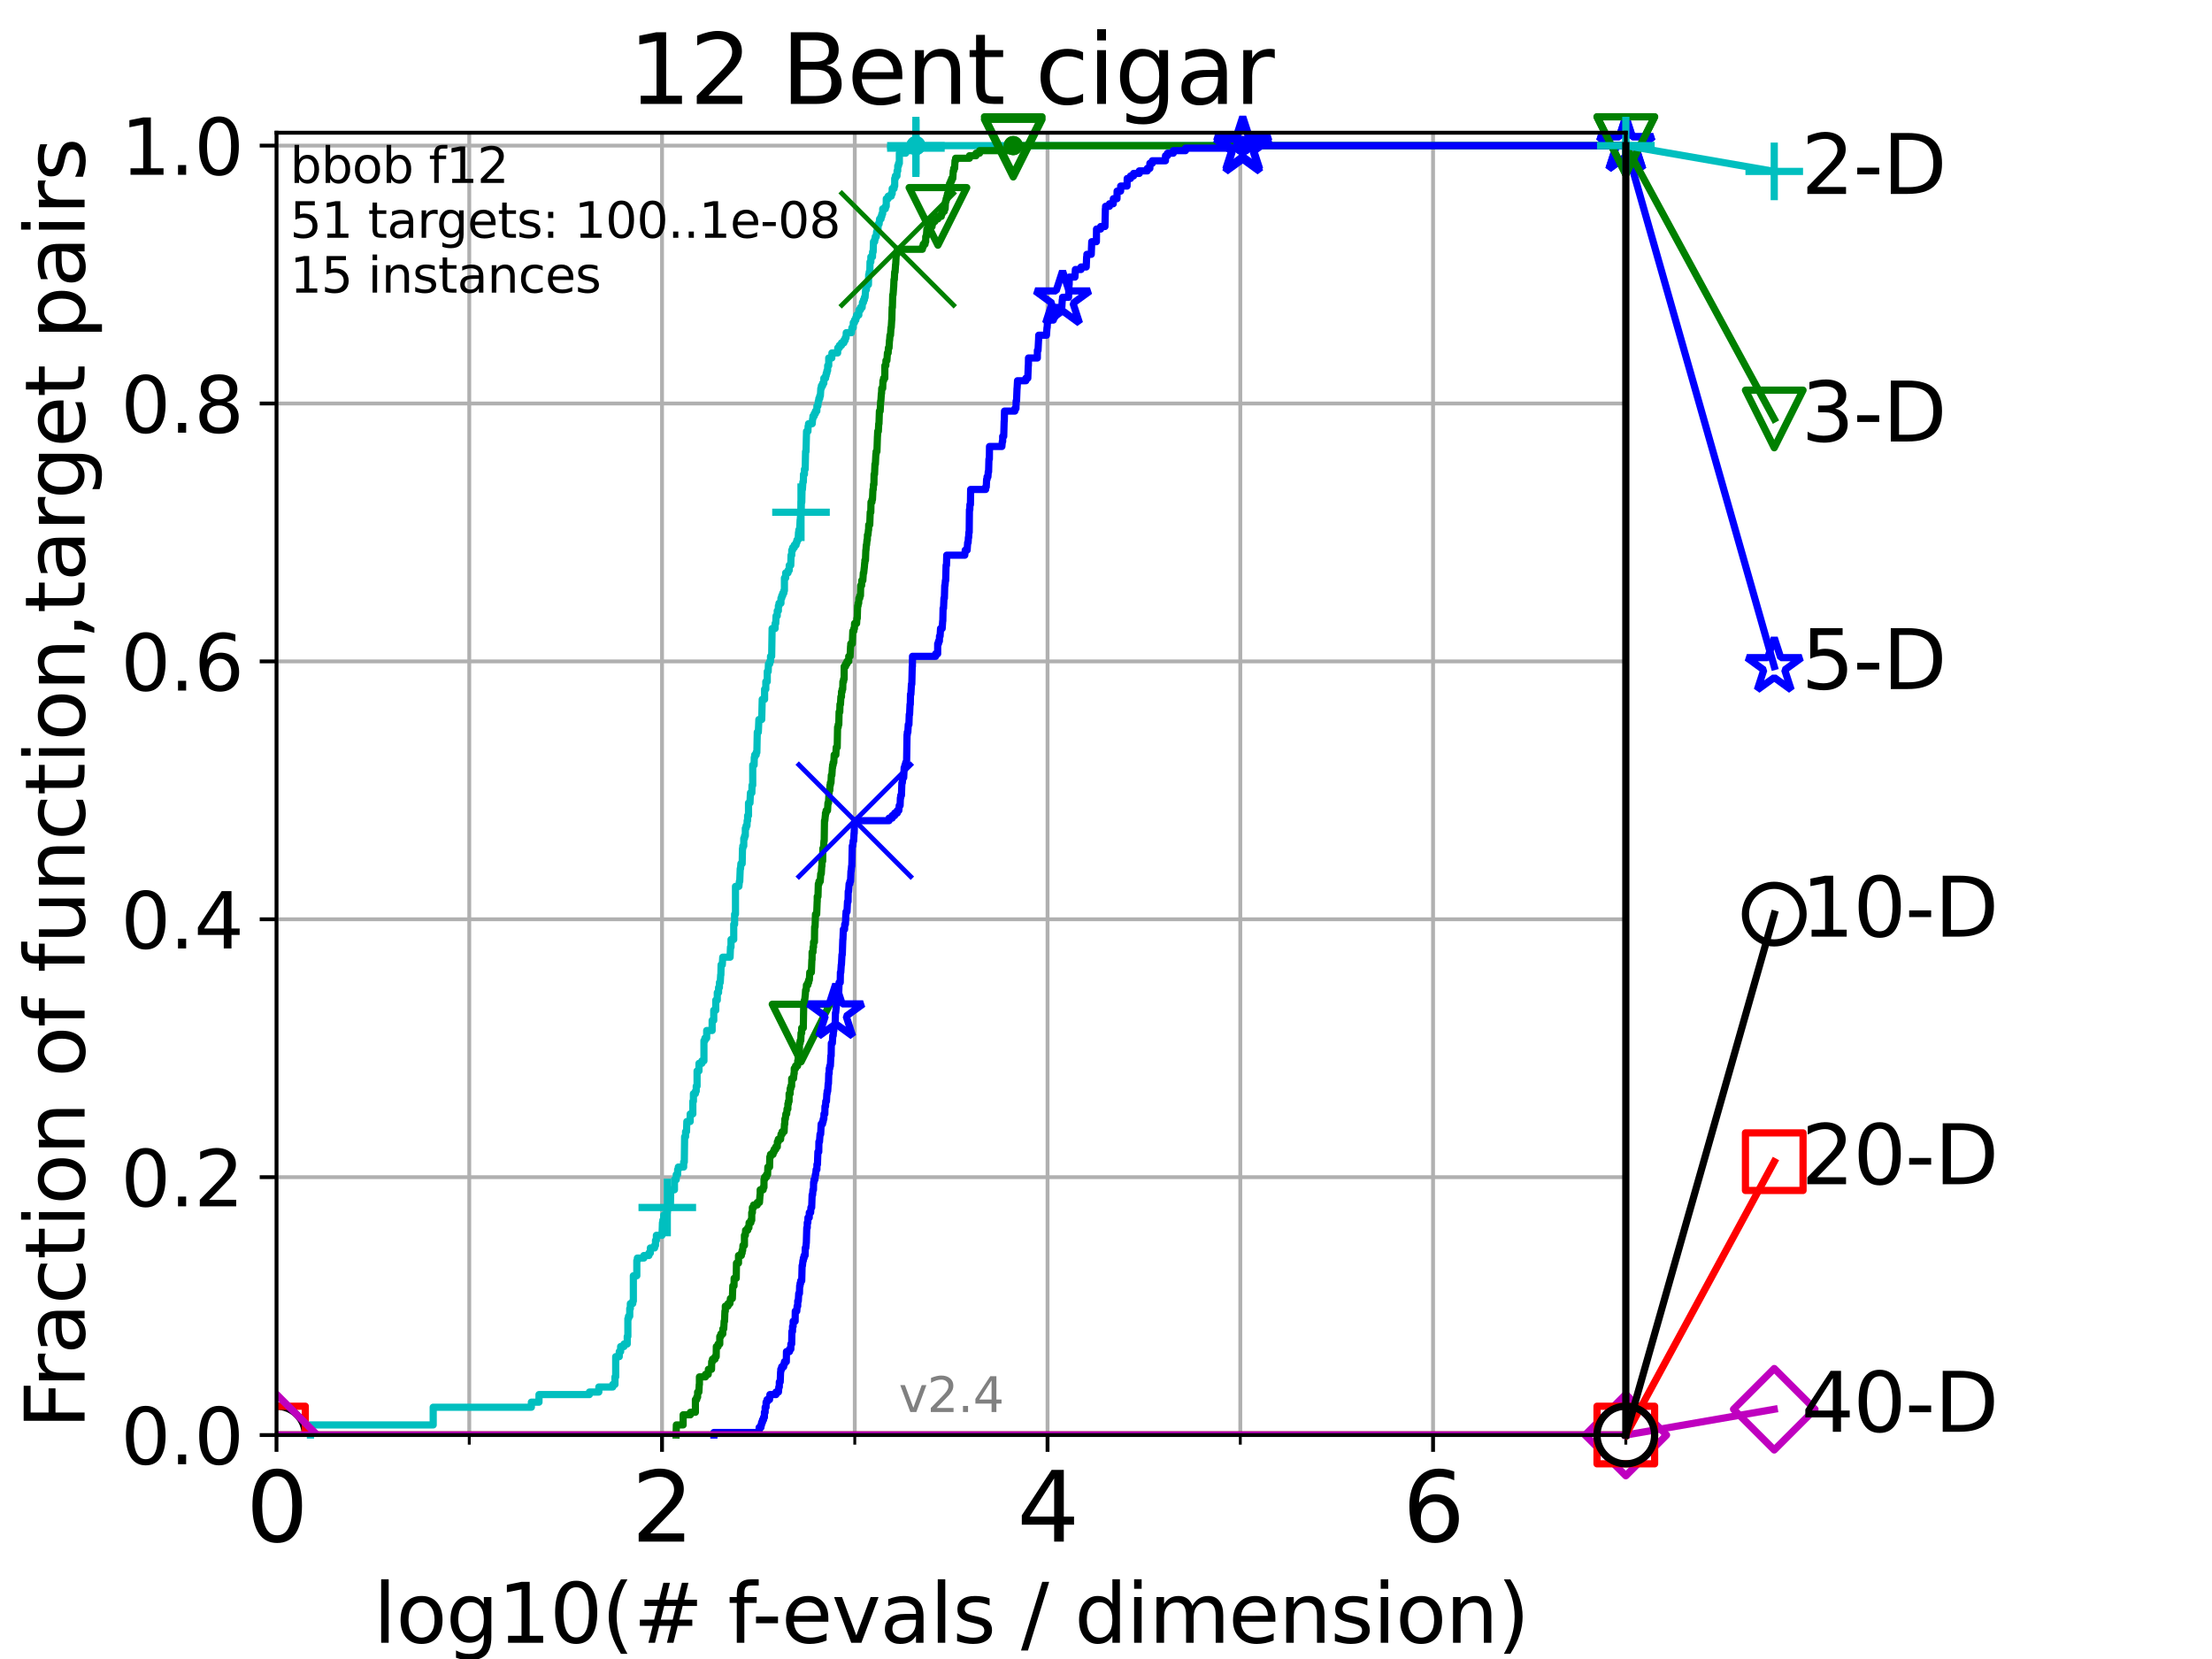 <?xml version="1.0" encoding="utf-8" standalone="no"?>
<!DOCTYPE svg PUBLIC "-//W3C//DTD SVG 1.1//EN"
  "http://www.w3.org/Graphics/SVG/1.1/DTD/svg11.dtd">
<svg height="345.6pt" version="1.1" viewBox="0 0 460.8 345.6" width="460.8pt" xmlns="http://www.w3.org/2000/svg" xmlns:xlink="http://www.w3.org/1999/xlink">
 <defs>
  <style type="text/css">*{stroke-linecap:butt;stroke-linejoin:round;}</style>
 </defs>
 <g id="figure_1">
  <g id="patch_1">
   <path d="M 0 345.6 
L 460.8 345.6 
L 460.8 0 
L 0 0 
z
" style="fill:#ffffff;"/>
  </g>
  <g id="axes_1">
   <g id="patch_2">
    <path d="M 57.6 298.944 
L 338.688 298.944 
L 338.688 27.648 
L 57.6 27.648 
z
" style="fill:#ffffff;"/>
   </g>
   <g id="matplotlib.axis_1">
    <g id="xtick_1">
     <g id="line2d_1">
      <path clip-path="url(#p9461ac3964)" d="M 57.6 298.944 
L 57.6 27.648 
" style="fill:none;stroke:#b0b0b0;stroke-linecap:square;stroke-width:0.8;"/>
     </g>
     <g id="line2d_2">
      <defs>
       <path d="M 0 0 
L 0 3.5 
" id="m036b9998c6" style="stroke:#000000;stroke-width:0.8;"/>
      </defs>
      <g>
       <use style="stroke:#000000;stroke-width:0.8;" x="57.6" xlink:href="#m036b9998c6" y="298.944"/>
      </g>
     </g>
     <g id="text_1">
      <!-- 0 -->
      <g transform="translate(51.237 321.141)scale(0.2 -0.2)">
       <defs>
        <path d="M 2034 4250 
Q 1547 4250 1301 3770 
Q 1056 3291 1056 2328 
Q 1056 1369 1301 889 
Q 1547 409 2034 409 
Q 2525 409 2770 889 
Q 3016 1369 3016 2328 
Q 3016 3291 2770 3770 
Q 2525 4250 2034 4250 
z
M 2034 4750 
Q 2819 4750 3233 4129 
Q 3647 3509 3647 2328 
Q 3647 1150 3233 529 
Q 2819 -91 2034 -91 
Q 1250 -91 836 529 
Q 422 1150 422 2328 
Q 422 3509 836 4129 
Q 1250 4750 2034 4750 
z
" id="DejaVuSans-30" transform="scale(0.016)"/>
       </defs>
       <use xlink:href="#DejaVuSans-30"/>
      </g>
     </g>
    </g>
    <g id="xtick_2">
     <g id="line2d_3">
      <path clip-path="url(#p9461ac3964)" d="M 137.911 298.944 
L 137.911 27.648 
" style="fill:none;stroke:#b0b0b0;stroke-linecap:square;stroke-width:0.8;"/>
     </g>
     <g id="line2d_4">
      <g>
       <use style="stroke:#000000;stroke-width:0.8;" x="137.911" xlink:href="#m036b9998c6" y="298.944"/>
      </g>
     </g>
     <g id="text_2">
      <!-- 2 -->
      <g transform="translate(131.548 321.141)scale(0.2 -0.2)">
       <defs>
        <path d="M 1228 531 
L 3431 531 
L 3431 0 
L 469 0 
L 469 531 
Q 828 903 1448 1529 
Q 2069 2156 2228 2338 
Q 2531 2678 2651 2914 
Q 2772 3150 2772 3378 
Q 2772 3750 2511 3984 
Q 2250 4219 1831 4219 
Q 1534 4219 1204 4116 
Q 875 4013 500 3803 
L 500 4441 
Q 881 4594 1212 4672 
Q 1544 4750 1819 4750 
Q 2544 4750 2975 4387 
Q 3406 4025 3406 3419 
Q 3406 3131 3298 2873 
Q 3191 2616 2906 2266 
Q 2828 2175 2409 1742 
Q 1991 1309 1228 531 
z
" id="DejaVuSans-32" transform="scale(0.016)"/>
       </defs>
       <use xlink:href="#DejaVuSans-32"/>
      </g>
     </g>
    </g>
    <g id="xtick_3">
     <g id="line2d_5">
      <path clip-path="url(#p9461ac3964)" d="M 218.222 298.944 
L 218.222 27.648 
" style="fill:none;stroke:#b0b0b0;stroke-linecap:square;stroke-width:0.8;"/>
     </g>
     <g id="line2d_6">
      <g>
       <use style="stroke:#000000;stroke-width:0.8;" x="218.222" xlink:href="#m036b9998c6" y="298.944"/>
      </g>
     </g>
     <g id="text_3">
      <!-- 4 -->
      <g transform="translate(211.859 321.141)scale(0.2 -0.2)">
       <defs>
        <path d="M 2419 4116 
L 825 1625 
L 2419 1625 
L 2419 4116 
z
M 2253 4666 
L 3047 4666 
L 3047 1625 
L 3713 1625 
L 3713 1100 
L 3047 1100 
L 3047 0 
L 2419 0 
L 2419 1100 
L 313 1100 
L 313 1709 
L 2253 4666 
z
" id="DejaVuSans-34" transform="scale(0.016)"/>
       </defs>
       <use xlink:href="#DejaVuSans-34"/>
      </g>
     </g>
    </g>
    <g id="xtick_4">
     <g id="line2d_7">
      <path clip-path="url(#p9461ac3964)" d="M 298.533 298.944 
L 298.533 27.648 
" style="fill:none;stroke:#b0b0b0;stroke-linecap:square;stroke-width:0.8;"/>
     </g>
     <g id="line2d_8">
      <g>
       <use style="stroke:#000000;stroke-width:0.8;" x="298.533" xlink:href="#m036b9998c6" y="298.944"/>
      </g>
     </g>
     <g id="text_4">
      <!-- 6 -->
      <g transform="translate(292.17 321.141)scale(0.2 -0.2)">
       <defs>
        <path d="M 2113 2584 
Q 1688 2584 1439 2293 
Q 1191 2003 1191 1497 
Q 1191 994 1439 701 
Q 1688 409 2113 409 
Q 2538 409 2786 701 
Q 3034 994 3034 1497 
Q 3034 2003 2786 2293 
Q 2538 2584 2113 2584 
z
M 3366 4563 
L 3366 3988 
Q 3128 4100 2886 4159 
Q 2644 4219 2406 4219 
Q 1781 4219 1451 3797 
Q 1122 3375 1075 2522 
Q 1259 2794 1537 2939 
Q 1816 3084 2150 3084 
Q 2853 3084 3261 2657 
Q 3669 2231 3669 1497 
Q 3669 778 3244 343 
Q 2819 -91 2113 -91 
Q 1303 -91 875 529 
Q 447 1150 447 2328 
Q 447 3434 972 4092 
Q 1497 4750 2381 4750 
Q 2619 4750 2861 4703 
Q 3103 4656 3366 4563 
z
" id="DejaVuSans-36" transform="scale(0.016)"/>
       </defs>
       <use xlink:href="#DejaVuSans-36"/>
      </g>
     </g>
    </g>
    <g id="xtick_5">
     <g id="line2d_9">
      <path clip-path="url(#p9461ac3964)" d="M 97.755 298.944 
L 97.755 27.648 
" style="fill:none;stroke:#b0b0b0;stroke-linecap:square;stroke-width:0.8;"/>
     </g>
     <g id="line2d_10">
      <defs>
       <path d="M 0 0 
L 0 2 
" id="m09bd854eac" style="stroke:#000000;stroke-width:0.6;"/>
      </defs>
      <g>
       <use style="stroke:#000000;stroke-width:0.6;" x="97.755" xlink:href="#m09bd854eac" y="298.944"/>
      </g>
     </g>
    </g>
    <g id="xtick_6">
     <g id="line2d_11">
      <path clip-path="url(#p9461ac3964)" d="M 178.066 298.944 
L 178.066 27.648 
" style="fill:none;stroke:#b0b0b0;stroke-linecap:square;stroke-width:0.8;"/>
     </g>
     <g id="line2d_12">
      <g>
       <use style="stroke:#000000;stroke-width:0.6;" x="178.066" xlink:href="#m09bd854eac" y="298.944"/>
      </g>
     </g>
    </g>
    <g id="xtick_7">
     <g id="line2d_13">
      <path clip-path="url(#p9461ac3964)" d="M 258.377 298.944 
L 258.377 27.648 
" style="fill:none;stroke:#b0b0b0;stroke-linecap:square;stroke-width:0.8;"/>
     </g>
     <g id="line2d_14">
      <g>
       <use style="stroke:#000000;stroke-width:0.6;" x="258.377" xlink:href="#m09bd854eac" y="298.944"/>
      </g>
     </g>
    </g>
    <g id="xtick_8">
     <g id="line2d_15">
      <path clip-path="url(#p9461ac3964)" d="M 338.688 298.944 
L 338.688 27.648 
" style="fill:none;stroke:#b0b0b0;stroke-linecap:square;stroke-width:0.8;"/>
     </g>
     <g id="line2d_16">
      <g>
       <use style="stroke:#000000;stroke-width:0.6;" x="338.688" xlink:href="#m09bd854eac" y="298.944"/>
      </g>
     </g>
    </g>
    <g id="text_5">
     <!-- log10(# f-evals / dimension) -->
     <g transform="translate(77.764 342.218)scale(0.17 -0.17)">
      <defs>
       <path d="M 603 4863 
L 1178 4863 
L 1178 0 
L 603 0 
L 603 4863 
z
" id="DejaVuSans-6c" transform="scale(0.016)"/>
       <path d="M 1959 3097 
Q 1497 3097 1228 2736 
Q 959 2375 959 1747 
Q 959 1119 1226 758 
Q 1494 397 1959 397 
Q 2419 397 2687 759 
Q 2956 1122 2956 1747 
Q 2956 2369 2687 2733 
Q 2419 3097 1959 3097 
z
M 1959 3584 
Q 2709 3584 3137 3096 
Q 3566 2609 3566 1747 
Q 3566 888 3137 398 
Q 2709 -91 1959 -91 
Q 1206 -91 779 398 
Q 353 888 353 1747 
Q 353 2609 779 3096 
Q 1206 3584 1959 3584 
z
" id="DejaVuSans-6f" transform="scale(0.016)"/>
       <path d="M 2906 1791 
Q 2906 2416 2648 2759 
Q 2391 3103 1925 3103 
Q 1463 3103 1205 2759 
Q 947 2416 947 1791 
Q 947 1169 1205 825 
Q 1463 481 1925 481 
Q 2391 481 2648 825 
Q 2906 1169 2906 1791 
z
M 3481 434 
Q 3481 -459 3084 -895 
Q 2688 -1331 1869 -1331 
Q 1566 -1331 1297 -1286 
Q 1028 -1241 775 -1147 
L 775 -588 
Q 1028 -725 1275 -790 
Q 1522 -856 1778 -856 
Q 2344 -856 2625 -561 
Q 2906 -266 2906 331 
L 2906 616 
Q 2728 306 2450 153 
Q 2172 0 1784 0 
Q 1141 0 747 490 
Q 353 981 353 1791 
Q 353 2603 747 3093 
Q 1141 3584 1784 3584 
Q 2172 3584 2450 3431 
Q 2728 3278 2906 2969 
L 2906 3500 
L 3481 3500 
L 3481 434 
z
" id="DejaVuSans-67" transform="scale(0.016)"/>
       <path d="M 794 531 
L 1825 531 
L 1825 4091 
L 703 3866 
L 703 4441 
L 1819 4666 
L 2450 4666 
L 2450 531 
L 3481 531 
L 3481 0 
L 794 0 
L 794 531 
z
" id="DejaVuSans-31" transform="scale(0.016)"/>
       <path d="M 1984 4856 
Q 1566 4138 1362 3434 
Q 1159 2731 1159 2009 
Q 1159 1288 1364 580 
Q 1569 -128 1984 -844 
L 1484 -844 
Q 1016 -109 783 600 
Q 550 1309 550 2009 
Q 550 2706 781 3412 
Q 1013 4119 1484 4856 
L 1984 4856 
z
" id="DejaVuSans-28" transform="scale(0.016)"/>
       <path d="M 3272 2816 
L 2363 2816 
L 2100 1772 
L 3016 1772 
L 3272 2816 
z
M 2803 4594 
L 2478 3297 
L 3391 3297 
L 3719 4594 
L 4219 4594 
L 3897 3297 
L 4872 3297 
L 4872 2816 
L 3775 2816 
L 3519 1772 
L 4513 1772 
L 4513 1294 
L 3397 1294 
L 3072 0 
L 2572 0 
L 2894 1294 
L 1978 1294 
L 1656 0 
L 1153 0 
L 1478 1294 
L 494 1294 
L 494 1772 
L 1594 1772 
L 1856 2816 
L 850 2816 
L 850 3297 
L 1978 3297 
L 2297 4594 
L 2803 4594 
z
" id="DejaVuSans-23" transform="scale(0.016)"/>
       <path id="DejaVuSans-20" transform="scale(0.016)"/>
       <path d="M 2375 4863 
L 2375 4384 
L 1825 4384 
Q 1516 4384 1395 4259 
Q 1275 4134 1275 3809 
L 1275 3500 
L 2222 3500 
L 2222 3053 
L 1275 3053 
L 1275 0 
L 697 0 
L 697 3053 
L 147 3053 
L 147 3500 
L 697 3500 
L 697 3744 
Q 697 4328 969 4595 
Q 1241 4863 1831 4863 
L 2375 4863 
z
" id="DejaVuSans-66" transform="scale(0.016)"/>
       <path d="M 313 2009 
L 1997 2009 
L 1997 1497 
L 313 1497 
L 313 2009 
z
" id="DejaVuSans-2d" transform="scale(0.016)"/>
       <path d="M 3597 1894 
L 3597 1613 
L 953 1613 
Q 991 1019 1311 708 
Q 1631 397 2203 397 
Q 2534 397 2845 478 
Q 3156 559 3463 722 
L 3463 178 
Q 3153 47 2828 -22 
Q 2503 -91 2169 -91 
Q 1331 -91 842 396 
Q 353 884 353 1716 
Q 353 2575 817 3079 
Q 1281 3584 2069 3584 
Q 2775 3584 3186 3129 
Q 3597 2675 3597 1894 
z
M 3022 2063 
Q 3016 2534 2758 2815 
Q 2500 3097 2075 3097 
Q 1594 3097 1305 2825 
Q 1016 2553 972 2059 
L 3022 2063 
z
" id="DejaVuSans-65" transform="scale(0.016)"/>
       <path d="M 191 3500 
L 800 3500 
L 1894 563 
L 2988 3500 
L 3597 3500 
L 2284 0 
L 1503 0 
L 191 3500 
z
" id="DejaVuSans-76" transform="scale(0.016)"/>
       <path d="M 2194 1759 
Q 1497 1759 1228 1600 
Q 959 1441 959 1056 
Q 959 750 1161 570 
Q 1363 391 1709 391 
Q 2188 391 2477 730 
Q 2766 1069 2766 1631 
L 2766 1759 
L 2194 1759 
z
M 3341 1997 
L 3341 0 
L 2766 0 
L 2766 531 
Q 2569 213 2275 61 
Q 1981 -91 1556 -91 
Q 1019 -91 701 211 
Q 384 513 384 1019 
Q 384 1609 779 1909 
Q 1175 2209 1959 2209 
L 2766 2209 
L 2766 2266 
Q 2766 2663 2505 2880 
Q 2244 3097 1772 3097 
Q 1472 3097 1187 3025 
Q 903 2953 641 2809 
L 641 3341 
Q 956 3463 1253 3523 
Q 1550 3584 1831 3584 
Q 2591 3584 2966 3190 
Q 3341 2797 3341 1997 
z
" id="DejaVuSans-61" transform="scale(0.016)"/>
       <path d="M 2834 3397 
L 2834 2853 
Q 2591 2978 2328 3040 
Q 2066 3103 1784 3103 
Q 1356 3103 1142 2972 
Q 928 2841 928 2578 
Q 928 2378 1081 2264 
Q 1234 2150 1697 2047 
L 1894 2003 
Q 2506 1872 2764 1633 
Q 3022 1394 3022 966 
Q 3022 478 2636 193 
Q 2250 -91 1575 -91 
Q 1294 -91 989 -36 
Q 684 19 347 128 
L 347 722 
Q 666 556 975 473 
Q 1284 391 1588 391 
Q 1994 391 2212 530 
Q 2431 669 2431 922 
Q 2431 1156 2273 1281 
Q 2116 1406 1581 1522 
L 1381 1569 
Q 847 1681 609 1914 
Q 372 2147 372 2553 
Q 372 3047 722 3315 
Q 1072 3584 1716 3584 
Q 2034 3584 2315 3537 
Q 2597 3491 2834 3397 
z
" id="DejaVuSans-73" transform="scale(0.016)"/>
       <path d="M 1625 4666 
L 2156 4666 
L 531 -594 
L 0 -594 
L 1625 4666 
z
" id="DejaVuSans-2f" transform="scale(0.016)"/>
       <path d="M 2906 2969 
L 2906 4863 
L 3481 4863 
L 3481 0 
L 2906 0 
L 2906 525 
Q 2725 213 2448 61 
Q 2172 -91 1784 -91 
Q 1150 -91 751 415 
Q 353 922 353 1747 
Q 353 2572 751 3078 
Q 1150 3584 1784 3584 
Q 2172 3584 2448 3432 
Q 2725 3281 2906 2969 
z
M 947 1747 
Q 947 1113 1208 752 
Q 1469 391 1925 391 
Q 2381 391 2643 752 
Q 2906 1113 2906 1747 
Q 2906 2381 2643 2742 
Q 2381 3103 1925 3103 
Q 1469 3103 1208 2742 
Q 947 2381 947 1747 
z
" id="DejaVuSans-64" transform="scale(0.016)"/>
       <path d="M 603 3500 
L 1178 3500 
L 1178 0 
L 603 0 
L 603 3500 
z
M 603 4863 
L 1178 4863 
L 1178 4134 
L 603 4134 
L 603 4863 
z
" id="DejaVuSans-69" transform="scale(0.016)"/>
       <path d="M 3328 2828 
Q 3544 3216 3844 3400 
Q 4144 3584 4550 3584 
Q 5097 3584 5394 3201 
Q 5691 2819 5691 2113 
L 5691 0 
L 5113 0 
L 5113 2094 
Q 5113 2597 4934 2840 
Q 4756 3084 4391 3084 
Q 3944 3084 3684 2787 
Q 3425 2491 3425 1978 
L 3425 0 
L 2847 0 
L 2847 2094 
Q 2847 2600 2669 2842 
Q 2491 3084 2119 3084 
Q 1678 3084 1418 2786 
Q 1159 2488 1159 1978 
L 1159 0 
L 581 0 
L 581 3500 
L 1159 3500 
L 1159 2956 
Q 1356 3278 1631 3431 
Q 1906 3584 2284 3584 
Q 2666 3584 2933 3390 
Q 3200 3197 3328 2828 
z
" id="DejaVuSans-6d" transform="scale(0.016)"/>
       <path d="M 3513 2113 
L 3513 0 
L 2938 0 
L 2938 2094 
Q 2938 2591 2744 2837 
Q 2550 3084 2163 3084 
Q 1697 3084 1428 2787 
Q 1159 2491 1159 1978 
L 1159 0 
L 581 0 
L 581 3500 
L 1159 3500 
L 1159 2956 
Q 1366 3272 1645 3428 
Q 1925 3584 2291 3584 
Q 2894 3584 3203 3211 
Q 3513 2838 3513 2113 
z
" id="DejaVuSans-6e" transform="scale(0.016)"/>
       <path d="M 513 4856 
L 1013 4856 
Q 1481 4119 1714 3412 
Q 1947 2706 1947 2009 
Q 1947 1309 1714 600 
Q 1481 -109 1013 -844 
L 513 -844 
Q 928 -128 1133 580 
Q 1338 1288 1338 2009 
Q 1338 2731 1133 3434 
Q 928 4138 513 4856 
z
" id="DejaVuSans-29" transform="scale(0.016)"/>
      </defs>
      <use xlink:href="#DejaVuSans-6c"/>
      <use x="27.783" xlink:href="#DejaVuSans-6f"/>
      <use x="88.965" xlink:href="#DejaVuSans-67"/>
      <use x="152.441" xlink:href="#DejaVuSans-31"/>
      <use x="216.064" xlink:href="#DejaVuSans-30"/>
      <use x="279.688" xlink:href="#DejaVuSans-28"/>
      <use x="318.701" xlink:href="#DejaVuSans-23"/>
      <use x="402.49" xlink:href="#DejaVuSans-20"/>
      <use x="434.277" xlink:href="#DejaVuSans-66"/>
      <use x="463.982" xlink:href="#DejaVuSans-2d"/>
      <use x="500.066" xlink:href="#DejaVuSans-65"/>
      <use x="561.59" xlink:href="#DejaVuSans-76"/>
      <use x="620.77" xlink:href="#DejaVuSans-61"/>
      <use x="682.049" xlink:href="#DejaVuSans-6c"/>
      <use x="709.832" xlink:href="#DejaVuSans-73"/>
      <use x="761.932" xlink:href="#DejaVuSans-20"/>
      <use x="793.719" xlink:href="#DejaVuSans-2f"/>
      <use x="827.41" xlink:href="#DejaVuSans-20"/>
      <use x="859.197" xlink:href="#DejaVuSans-64"/>
      <use x="922.674" xlink:href="#DejaVuSans-69"/>
      <use x="950.457" xlink:href="#DejaVuSans-6d"/>
      <use x="1047.869" xlink:href="#DejaVuSans-65"/>
      <use x="1109.393" xlink:href="#DejaVuSans-6e"/>
      <use x="1172.771" xlink:href="#DejaVuSans-73"/>
      <use x="1224.871" xlink:href="#DejaVuSans-69"/>
      <use x="1252.654" xlink:href="#DejaVuSans-6f"/>
      <use x="1313.836" xlink:href="#DejaVuSans-6e"/>
      <use x="1377.215" xlink:href="#DejaVuSans-29"/>
     </g>
    </g>
   </g>
   <g id="matplotlib.axis_2">
    <g id="ytick_1">
     <g id="line2d_17">
      <path clip-path="url(#p9461ac3964)" d="M 57.6 298.944 
L 338.688 298.944 
" style="fill:none;stroke:#b0b0b0;stroke-linecap:square;stroke-width:0.8;"/>
     </g>
     <g id="line2d_18">
      <defs>
       <path d="M 0 0 
L -3.5 0 
" id="m5bafc1f129" style="stroke:#000000;stroke-width:0.8;"/>
      </defs>
      <g>
       <use style="stroke:#000000;stroke-width:0.8;" x="57.6" xlink:href="#m5bafc1f129" y="298.944"/>
      </g>
     </g>
     <g id="text_6">
      <!-- 0.0 -->
      <g transform="translate(25.155 305.023)scale(0.16 -0.16)">
       <defs>
        <path d="M 684 794 
L 1344 794 
L 1344 0 
L 684 0 
L 684 794 
z
" id="DejaVuSans-2e" transform="scale(0.016)"/>
       </defs>
       <use xlink:href="#DejaVuSans-30"/>
       <use x="63.623" xlink:href="#DejaVuSans-2e"/>
       <use x="95.41" xlink:href="#DejaVuSans-30"/>
      </g>
     </g>
    </g>
    <g id="ytick_2">
     <g id="line2d_19">
      <path clip-path="url(#p9461ac3964)" d="M 57.6 245.222 
L 338.688 245.222 
" style="fill:none;stroke:#b0b0b0;stroke-linecap:square;stroke-width:0.8;"/>
     </g>
     <g id="line2d_20">
      <g>
       <use style="stroke:#000000;stroke-width:0.8;" x="57.6" xlink:href="#m5bafc1f129" y="245.222"/>
      </g>
     </g>
     <g id="text_7">
      <!-- 0.2 -->
      <g transform="translate(25.155 251.301)scale(0.16 -0.16)">
       <use xlink:href="#DejaVuSans-30"/>
       <use x="63.623" xlink:href="#DejaVuSans-2e"/>
       <use x="95.41" xlink:href="#DejaVuSans-32"/>
      </g>
     </g>
    </g>
    <g id="ytick_3">
     <g id="line2d_21">
      <path clip-path="url(#p9461ac3964)" d="M 57.6 191.5 
L 338.688 191.5 
" style="fill:none;stroke:#b0b0b0;stroke-linecap:square;stroke-width:0.8;"/>
     </g>
     <g id="line2d_22">
      <g>
       <use style="stroke:#000000;stroke-width:0.8;" x="57.6" xlink:href="#m5bafc1f129" y="191.5"/>
      </g>
     </g>
     <g id="text_8">
      <!-- 0.4 -->
      <g transform="translate(25.155 197.579)scale(0.16 -0.16)">
       <use xlink:href="#DejaVuSans-30"/>
       <use x="63.623" xlink:href="#DejaVuSans-2e"/>
       <use x="95.41" xlink:href="#DejaVuSans-34"/>
      </g>
     </g>
    </g>
    <g id="ytick_4">
     <g id="line2d_23">
      <path clip-path="url(#p9461ac3964)" d="M 57.6 137.778 
L 338.688 137.778 
" style="fill:none;stroke:#b0b0b0;stroke-linecap:square;stroke-width:0.8;"/>
     </g>
     <g id="line2d_24">
      <g>
       <use style="stroke:#000000;stroke-width:0.8;" x="57.6" xlink:href="#m5bafc1f129" y="137.778"/>
      </g>
     </g>
     <g id="text_9">
      <!-- 0.6 -->
      <g transform="translate(25.155 143.857)scale(0.16 -0.16)">
       <use xlink:href="#DejaVuSans-30"/>
       <use x="63.623" xlink:href="#DejaVuSans-2e"/>
       <use x="95.41" xlink:href="#DejaVuSans-36"/>
      </g>
     </g>
    </g>
    <g id="ytick_5">
     <g id="line2d_25">
      <path clip-path="url(#p9461ac3964)" d="M 57.6 84.056 
L 338.688 84.056 
" style="fill:none;stroke:#b0b0b0;stroke-linecap:square;stroke-width:0.8;"/>
     </g>
     <g id="line2d_26">
      <g>
       <use style="stroke:#000000;stroke-width:0.8;" x="57.6" xlink:href="#m5bafc1f129" y="84.056"/>
      </g>
     </g>
     <g id="text_10">
      <!-- 0.8 -->
      <g transform="translate(25.155 90.135)scale(0.16 -0.16)">
       <defs>
        <path d="M 2034 2216 
Q 1584 2216 1326 1975 
Q 1069 1734 1069 1313 
Q 1069 891 1326 650 
Q 1584 409 2034 409 
Q 2484 409 2743 651 
Q 3003 894 3003 1313 
Q 3003 1734 2745 1975 
Q 2488 2216 2034 2216 
z
M 1403 2484 
Q 997 2584 770 2862 
Q 544 3141 544 3541 
Q 544 4100 942 4425 
Q 1341 4750 2034 4750 
Q 2731 4750 3128 4425 
Q 3525 4100 3525 3541 
Q 3525 3141 3298 2862 
Q 3072 2584 2669 2484 
Q 3125 2378 3379 2068 
Q 3634 1759 3634 1313 
Q 3634 634 3220 271 
Q 2806 -91 2034 -91 
Q 1263 -91 848 271 
Q 434 634 434 1313 
Q 434 1759 690 2068 
Q 947 2378 1403 2484 
z
M 1172 3481 
Q 1172 3119 1398 2916 
Q 1625 2713 2034 2713 
Q 2441 2713 2670 2916 
Q 2900 3119 2900 3481 
Q 2900 3844 2670 4047 
Q 2441 4250 2034 4250 
Q 1625 4250 1398 4047 
Q 1172 3844 1172 3481 
z
" id="DejaVuSans-38" transform="scale(0.016)"/>
       </defs>
       <use xlink:href="#DejaVuSans-30"/>
       <use x="63.623" xlink:href="#DejaVuSans-2e"/>
       <use x="95.41" xlink:href="#DejaVuSans-38"/>
      </g>
     </g>
    </g>
    <g id="ytick_6">
     <g id="line2d_27">
      <path clip-path="url(#p9461ac3964)" d="M 57.6 30.334 
L 338.688 30.334 
" style="fill:none;stroke:#b0b0b0;stroke-linecap:square;stroke-width:0.8;"/>
     </g>
     <g id="line2d_28">
      <g>
       <use style="stroke:#000000;stroke-width:0.8;" x="57.6" xlink:href="#m5bafc1f129" y="30.334"/>
      </g>
     </g>
     <g id="text_11">
      <!-- 1.0 -->
      <g transform="translate(25.155 36.413)scale(0.16 -0.16)">
       <use xlink:href="#DejaVuSans-31"/>
       <use x="63.623" xlink:href="#DejaVuSans-2e"/>
       <use x="95.41" xlink:href="#DejaVuSans-30"/>
      </g>
     </g>
    </g>
    <g id="text_12">
     <!-- Fraction of function,target pairs -->
     <g transform="translate(17.62 297.681)rotate(-90)scale(0.17 -0.17)">
      <defs>
       <path d="M 628 4666 
L 3309 4666 
L 3309 4134 
L 1259 4134 
L 1259 2759 
L 3109 2759 
L 3109 2228 
L 1259 2228 
L 1259 0 
L 628 0 
L 628 4666 
z
" id="DejaVuSans-46" transform="scale(0.016)"/>
       <path d="M 2631 2963 
Q 2534 3019 2420 3045 
Q 2306 3072 2169 3072 
Q 1681 3072 1420 2755 
Q 1159 2438 1159 1844 
L 1159 0 
L 581 0 
L 581 3500 
L 1159 3500 
L 1159 2956 
Q 1341 3275 1631 3429 
Q 1922 3584 2338 3584 
Q 2397 3584 2469 3576 
Q 2541 3569 2628 3553 
L 2631 2963 
z
" id="DejaVuSans-72" transform="scale(0.016)"/>
       <path d="M 3122 3366 
L 3122 2828 
Q 2878 2963 2633 3030 
Q 2388 3097 2138 3097 
Q 1578 3097 1268 2742 
Q 959 2388 959 1747 
Q 959 1106 1268 751 
Q 1578 397 2138 397 
Q 2388 397 2633 464 
Q 2878 531 3122 666 
L 3122 134 
Q 2881 22 2623 -34 
Q 2366 -91 2075 -91 
Q 1284 -91 818 406 
Q 353 903 353 1747 
Q 353 2603 823 3093 
Q 1294 3584 2113 3584 
Q 2378 3584 2631 3529 
Q 2884 3475 3122 3366 
z
" id="DejaVuSans-63" transform="scale(0.016)"/>
       <path d="M 1172 4494 
L 1172 3500 
L 2356 3500 
L 2356 3053 
L 1172 3053 
L 1172 1153 
Q 1172 725 1289 603 
Q 1406 481 1766 481 
L 2356 481 
L 2356 0 
L 1766 0 
Q 1100 0 847 248 
Q 594 497 594 1153 
L 594 3053 
L 172 3053 
L 172 3500 
L 594 3500 
L 594 4494 
L 1172 4494 
z
" id="DejaVuSans-74" transform="scale(0.016)"/>
       <path d="M 544 1381 
L 544 3500 
L 1119 3500 
L 1119 1403 
Q 1119 906 1312 657 
Q 1506 409 1894 409 
Q 2359 409 2629 706 
Q 2900 1003 2900 1516 
L 2900 3500 
L 3475 3500 
L 3475 0 
L 2900 0 
L 2900 538 
Q 2691 219 2414 64 
Q 2138 -91 1772 -91 
Q 1169 -91 856 284 
Q 544 659 544 1381 
z
M 1991 3584 
L 1991 3584 
z
" id="DejaVuSans-75" transform="scale(0.016)"/>
       <path d="M 750 794 
L 1409 794 
L 1409 256 
L 897 -744 
L 494 -744 
L 750 256 
L 750 794 
z
" id="DejaVuSans-2c" transform="scale(0.016)"/>
       <path d="M 1159 525 
L 1159 -1331 
L 581 -1331 
L 581 3500 
L 1159 3500 
L 1159 2969 
Q 1341 3281 1617 3432 
Q 1894 3584 2278 3584 
Q 2916 3584 3314 3078 
Q 3713 2572 3713 1747 
Q 3713 922 3314 415 
Q 2916 -91 2278 -91 
Q 1894 -91 1617 61 
Q 1341 213 1159 525 
z
M 3116 1747 
Q 3116 2381 2855 2742 
Q 2594 3103 2138 3103 
Q 1681 3103 1420 2742 
Q 1159 2381 1159 1747 
Q 1159 1113 1420 752 
Q 1681 391 2138 391 
Q 2594 391 2855 752 
Q 3116 1113 3116 1747 
z
" id="DejaVuSans-70" transform="scale(0.016)"/>
      </defs>
      <use xlink:href="#DejaVuSans-46"/>
      <use x="50.27" xlink:href="#DejaVuSans-72"/>
      <use x="91.383" xlink:href="#DejaVuSans-61"/>
      <use x="152.662" xlink:href="#DejaVuSans-63"/>
      <use x="207.643" xlink:href="#DejaVuSans-74"/>
      <use x="246.852" xlink:href="#DejaVuSans-69"/>
      <use x="274.635" xlink:href="#DejaVuSans-6f"/>
      <use x="335.816" xlink:href="#DejaVuSans-6e"/>
      <use x="399.195" xlink:href="#DejaVuSans-20"/>
      <use x="430.982" xlink:href="#DejaVuSans-6f"/>
      <use x="492.164" xlink:href="#DejaVuSans-66"/>
      <use x="527.369" xlink:href="#DejaVuSans-20"/>
      <use x="559.156" xlink:href="#DejaVuSans-66"/>
      <use x="594.361" xlink:href="#DejaVuSans-75"/>
      <use x="657.74" xlink:href="#DejaVuSans-6e"/>
      <use x="721.119" xlink:href="#DejaVuSans-63"/>
      <use x="776.1" xlink:href="#DejaVuSans-74"/>
      <use x="815.309" xlink:href="#DejaVuSans-69"/>
      <use x="843.092" xlink:href="#DejaVuSans-6f"/>
      <use x="904.273" xlink:href="#DejaVuSans-6e"/>
      <use x="967.652" xlink:href="#DejaVuSans-2c"/>
      <use x="999.439" xlink:href="#DejaVuSans-74"/>
      <use x="1038.648" xlink:href="#DejaVuSans-61"/>
      <use x="1099.928" xlink:href="#DejaVuSans-72"/>
      <use x="1139.291" xlink:href="#DejaVuSans-67"/>
      <use x="1202.768" xlink:href="#DejaVuSans-65"/>
      <use x="1264.291" xlink:href="#DejaVuSans-74"/>
      <use x="1303.5" xlink:href="#DejaVuSans-20"/>
      <use x="1335.287" xlink:href="#DejaVuSans-70"/>
      <use x="1398.764" xlink:href="#DejaVuSans-61"/>
      <use x="1460.043" xlink:href="#DejaVuSans-69"/>
      <use x="1487.826" xlink:href="#DejaVuSans-72"/>
      <use x="1528.939" xlink:href="#DejaVuSans-73"/>
     </g>
    </g>
   </g>
   <g id="line2d_29">
    <defs>
     <path d="M 0 1.5 
C 0.398 1.5 0.779 1.342 1.061 1.061 
C 1.342 0.779 1.5 0.398 1.5 0 
C 1.5 -0.398 1.342 -0.779 1.061 -1.061 
C 0.779 -1.342 0.398 -1.5 0 -1.5 
C -0.398 -1.5 -0.779 -1.342 -1.061 -1.061 
C -1.342 -0.779 -1.5 -0.398 -1.5 0 
C -1.5 0.398 -1.342 0.779 -1.061 1.061 
C -0.779 1.342 -0.398 1.5 0 1.5 
z
" id="mb349b47322" style="stroke:#00bfbf;"/>
    </defs>
    <g>
     <use style="fill:#00bfbf;stroke:#00bfbf;" x="190.8" xlink:href="#mb349b47322" y="30.334"/>
     <use style="fill:#00bfbf;stroke:#00bfbf;" x="190.8" xlink:href="#mb349b47322" y="30.334"/>
    </g>
   </g>
   <g id="line2d_30">
    <path d="M 64.671 298.944 
L 64.671 296.837 
L 90.243 296.837 
L 90.243 293.15 
L 110.694 293.15 
L 110.694 292.097 
L 112.281 292.097 
L 112.281 290.517 
L 122.782 290.517 
L 122.782 289.99 
L 124.744 289.99 
L 124.744 288.937 
L 127.643 288.937 
L 127.643 288.41 
L 128.108 288.41 
L 128.108 286.83 
L 128.26 286.83 
L 128.26 282.617 
L 129.002 282.617 
L 129.002 281.563 
L 129.291 281.563 
L 129.291 280.51 
L 129.991 280.51 
L 129.991 279.983 
L 130.665 279.983 
L 130.665 278.403 
L 130.796 278.403 
L 130.796 274.716 
L 130.927 274.716 
L 130.927 274.19 
L 131.185 274.19 
L 131.185 272.61 
L 131.313 272.61 
L 131.313 271.556 
L 131.815 271.556 
L 131.815 271.03 
L 131.938 271.03 
L 131.938 265.763 
L 132.66 265.763 
L 132.66 262.603 
L 132.777 262.603 
L 132.777 262.076 
L 134.128 262.076 
L 134.128 261.549 
L 135.179 261.549 
L 135.179 261.023 
L 135.482 261.023 
L 135.482 259.969 
L 136.362 259.969 
L 136.362 259.443 
L 136.551 259.443 
L 136.551 258.389 
L 136.739 258.389 
L 136.739 257.336 
L 137.911 257.336 
L 137.998 254.702 
L 138.084 254.702 
L 138.084 254.176 
L 138.256 254.176 
L 138.256 253.122 
L 138.845 253.122 
L 138.845 252.596 
L 139.009 252.596 
L 139.009 251.542 
L 139.652 251.542 
L 139.731 247.855 
L 140.499 247.855 
L 140.499 245.749 
L 140.871 245.749 
L 140.871 244.695 
L 141.163 244.695 
L 141.163 243.642 
L 141.307 243.642 
L 141.307 243.115 
L 142.419 243.115 
L 142.419 242.062 
L 142.553 242.062 
L 142.62 236.795 
L 142.818 236.795 
L 142.818 235.742 
L 143.015 235.742 
L 143.08 233.635 
L 143.779 233.635 
L 143.779 232.055 
L 144.33 232.055 
L 144.33 229.421 
L 144.451 229.421 
L 144.451 227.841 
L 144.865 227.841 
L 144.865 227.315 
L 145.04 227.315 
L 145.04 226.261 
L 145.213 226.261 
L 145.213 223.101 
L 145.61 223.101 
L 145.61 221.521 
L 146.216 221.521 
L 146.216 220.994 
L 146.644 220.994 
L 146.644 216.781 
L 146.854 216.781 
L 146.854 216.254 
L 147.216 216.254 
L 147.216 214.674 
L 148.354 214.674 
L 148.354 212.567 
L 148.686 212.567 
L 148.686 210.461 
L 149.104 210.461 
L 149.104 208.354 
L 149.423 208.354 
L 149.423 206.774 
L 149.691 206.774 
L 149.691 205.721 
L 149.868 205.721 
L 149.868 204.667 
L 150.042 204.667 
L 150.129 203.087 
L 150.172 203.087 
L 150.215 200.98 
L 150.472 200.98 
L 150.557 199.4 
L 152.092 199.4 
L 152.169 197.294 
L 152.284 197.294 
L 152.284 195.714 
L 152.848 195.714 
L 152.848 192.553 
L 153.032 192.553 
L 153.032 190.447 
L 153.215 190.447 
L 153.215 184.653 
L 153.925 184.653 
L 154.029 183.6 
L 154.098 183.6 
L 154.201 180.966 
L 154.27 180.966 
L 154.338 179.913 
L 154.608 179.913 
L 154.675 176.753 
L 154.741 176.753 
L 154.741 176.226 
L 154.939 176.226 
L 154.939 174.646 
L 155.103 174.646 
L 155.103 174.119 
L 155.265 174.119 
L 155.265 172.539 
L 155.425 172.539 
L 155.425 172.013 
L 155.616 172.013 
L 155.647 170.959 
L 155.742 170.959 
L 155.742 169.906 
L 155.929 169.906 
L 155.929 167.272 
L 156.236 167.272 
L 156.328 165.166 
L 156.628 165.166 
L 156.658 163.586 
L 156.806 163.586 
L 156.806 159.372 
L 157.099 159.372 
L 157.128 157.792 
L 157.215 157.792 
L 157.215 157.265 
L 157.529 157.265 
L 157.529 156.739 
L 157.67 156.739 
L 157.754 152.525 
L 157.976 152.525 
L 158.086 149.892 
L 158.679 149.892 
L 158.785 145.678 
L 159.278 145.678 
L 159.278 143.572 
L 159.532 143.572 
L 159.532 141.992 
L 159.833 141.992 
L 159.833 139.885 
L 160.03 139.885 
L 160.079 138.305 
L 160.346 138.305 
L 160.346 137.778 
L 160.514 137.778 
L 160.514 136.725 
L 160.751 136.725 
L 160.845 130.931 
L 161.466 130.931 
L 161.466 129.878 
L 161.601 129.878 
L 161.668 128.298 
L 161.912 128.298 
L 161.912 127.244 
L 162.152 127.244 
L 162.152 126.191 
L 162.282 126.191 
L 162.282 125.664 
L 162.687 125.664 
L 162.687 124.611 
L 162.854 124.611 
L 162.854 124.084 
L 163.062 124.084 
L 163.062 123.558 
L 163.287 123.558 
L 163.287 123.031 
L 163.409 123.031 
L 163.409 120.397 
L 163.67 120.397 
L 163.67 119.344 
L 164.16 119.344 
L 164.16 118.817 
L 164.41 118.817 
L 164.41 117.764 
L 164.731 117.764 
L 164.788 115.657 
L 164.936 115.657 
L 164.936 114.604 
L 165.12 114.604 
L 165.12 114.077 
L 165.465 114.077 
L 165.465 113.55 
L 165.838 113.55 
L 165.838 113.024 
L 166.013 113.024 
L 166.013 112.497 
L 166.255 112.497 
L 166.341 110.917 
L 166.409 110.917 
L 166.409 110.39 
L 166.578 110.39 
L 166.679 108.284 
L 166.713 108.284 
L 166.779 107.23 
L 166.862 107.23 
L 166.912 104.597 
L 167.027 104.597 
L 167.077 101.963 
L 167.158 101.963 
L 167.256 100.383 
L 167.353 100.383 
L 167.385 98.803 
L 167.577 98.803 
L 167.577 97.75 
L 167.735 97.75 
L 167.814 94.063 
L 167.908 94.063 
L 168.017 89.85 
L 168.309 89.85 
L 168.34 88.796 
L 168.431 88.796 
L 168.431 88.27 
L 169.201 88.27 
L 169.288 87.216 
L 169.346 87.216 
L 169.346 86.69 
L 169.617 86.69 
L 169.617 86.163 
L 169.87 86.163 
L 169.87 85.636 
L 170.16 85.636 
L 170.174 84.583 
L 170.378 84.583 
L 170.473 83.529 
L 170.581 83.529 
L 170.581 83.003 
L 170.767 83.003 
L 170.767 82.476 
L 170.899 82.476 
L 170.991 80.896 
L 171.108 80.896 
L 171.108 80.369 
L 171.366 80.369 
L 171.366 79.843 
L 171.62 79.843 
L 171.62 78.789 
L 171.983 78.789 
L 171.983 78.263 
L 172.118 78.263 
L 172.118 77.736 
L 172.265 77.736 
L 172.265 77.209 
L 172.41 77.209 
L 172.422 76.156 
L 172.638 76.156 
L 172.638 74.576 
L 173.28 74.576 
L 173.303 73.522 
L 174.499 73.522 
L 174.52 72.469 
L 174.859 72.469 
L 174.859 71.942 
L 175.304 71.942 
L 175.304 71.416 
L 175.797 71.416 
L 175.797 70.889 
L 176.073 70.889 
L 176.073 70.362 
L 176.248 70.362 
L 176.287 69.309 
L 177.363 69.309 
L 177.472 68.255 
L 177.741 68.255 
L 177.75 67.202 
L 178.014 67.202 
L 178.014 66.675 
L 178.283 66.675 
L 178.283 66.149 
L 178.446 66.149 
L 178.446 65.622 
L 178.909 65.622 
L 178.925 64.569 
L 179.254 64.569 
L 179.254 64.042 
L 179.601 64.042 
L 179.665 62.989 
L 179.878 62.989 
L 179.878 62.462 
L 180.074 62.462 
L 180.074 61.935 
L 180.213 61.935 
L 180.321 60.355 
L 180.481 60.355 
L 180.587 59.302 
L 180.908 59.302 
L 180.968 57.195 
L 181.071 57.195 
L 181.071 56.668 
L 181.202 56.668 
L 181.239 54.562 
L 181.412 54.562 
L 181.412 53.508 
L 181.754 53.508 
L 181.782 52.455 
L 181.895 52.455 
L 181.965 50.348 
L 182.214 50.348 
L 182.214 49.821 
L 182.33 49.821 
L 182.33 49.295 
L 182.554 49.295 
L 182.615 48.241 
L 182.762 48.241 
L 182.762 47.715 
L 182.908 47.715 
L 182.928 46.661 
L 183.138 46.661 
L 183.235 45.608 
L 183.537 45.608 
L 183.537 45.081 
L 183.702 45.081 
L 183.702 44.555 
L 183.872 44.555 
L 183.884 43.501 
L 184.431 43.501 
L 184.431 42.975 
L 184.618 42.975 
L 184.63 41.395 
L 185.027 41.395 
L 185.027 40.868 
L 185.658 40.868 
L 185.658 40.341 
L 185.86 40.341 
L 185.86 39.288 
L 186.246 39.288 
L 186.246 38.761 
L 186.382 38.761 
L 186.382 37.181 
L 186.522 37.181 
L 186.522 36.654 
L 186.857 36.654 
L 186.879 35.601 
L 187.015 35.601 
L 187.015 34.548 
L 187.181 34.548 
L 187.181 34.021 
L 187.351 34.021 
L 187.351 31.914 
L 188.667 31.914 
L 188.667 31.387 
L 189.851 31.387 
L 189.851 30.861 
L 190.8 30.861 
L 190.8 30.334 
L 338.688 30.334 
L 338.688 30.334 
" style="fill:none;stroke:#00bfbf;stroke-linecap:square;stroke-width:1.5;"/>
   </g>
   <g id="line2d_31">
    <defs>
     <path d="M -6 0 
L 6 0 
M 0 6 
L 0 -6 
" id="md60356b244" style="stroke:#00bfbf;stroke-width:1.5;"/>
    </defs>
    <g>
     <use style="fill-opacity:0;stroke:#00bfbf;stroke-width:1.5;" x="139.009" xlink:href="#md60356b244" y="251.542"/>
     <use style="fill-opacity:0;stroke:#00bfbf;stroke-width:1.5;" x="166.862" xlink:href="#md60356b244" y="106.704"/>
     <use style="fill-opacity:0;stroke:#00bfbf;stroke-width:1.5;" x="190.8" xlink:href="#md60356b244" y="30.861"/>
     <use style="fill-opacity:0;stroke:#00bfbf;stroke-width:1.5;" x="190.8" xlink:href="#md60356b244" y="30.334"/>
     <use style="fill-opacity:0;stroke:#00bfbf;stroke-width:1.5;" x="338.688" xlink:href="#md60356b244" y="30.334"/>
    </g>
   </g>
   <g id="line2d_32">
    <path style="fill:none;stroke:#00bfbf;stroke-linecap:square;stroke-width:1.5;"/>
    <g/>
   </g>
   <g id="line2d_33">
    <defs>
     <path d="M 0 1.5 
C 0.398 1.5 0.779 1.342 1.061 1.061 
C 1.342 0.779 1.5 0.398 1.5 0 
C 1.5 -0.398 1.342 -0.779 1.061 -1.061 
C 0.779 -1.342 0.398 -1.5 0 -1.5 
C -0.398 -1.5 -0.779 -1.342 -1.061 -1.061 
C -1.342 -0.779 -1.5 -0.398 -1.5 0 
C -1.5 0.398 -1.342 0.779 -1.061 1.061 
C -0.779 1.342 -0.398 1.5 0 1.5 
z
" id="m7896214ef4" style="stroke:#008000;"/>
    </defs>
    <g>
     <use style="fill:#008000;stroke:#008000;" x="211.076" xlink:href="#m7896214ef4" y="30.334"/>
     <use style="fill:#008000;stroke:#008000;" x="211.076" xlink:href="#m7896214ef4" y="30.334"/>
    </g>
   </g>
   <g id="line2d_34">
    <path d="M 140.847 298.944 
L 140.896 296.837 
L 142.307 296.837 
L 142.307 294.731 
L 143.82 294.731 
L 143.82 294.204 
L 144.865 294.204 
L 144.865 291.57 
L 145.136 291.57 
L 145.136 291.044 
L 145.327 291.044 
L 145.327 289.99 
L 145.591 289.99 
L 145.666 288.41 
L 145.703 288.41 
L 145.703 286.83 
L 146.958 286.83 
L 146.958 286.304 
L 147.537 286.304 
L 147.57 285.25 
L 148.226 285.25 
L 148.258 283.67 
L 148.418 283.67 
L 148.418 283.143 
L 148.951 283.143 
L 148.951 282.617 
L 149.196 282.617 
L 149.226 280.51 
L 149.587 280.51 
L 149.587 279.983 
L 149.941 279.983 
L 149.941 278.403 
L 150.172 278.403 
L 150.172 277.877 
L 150.571 277.877 
L 150.571 276.823 
L 150.766 276.823 
L 150.85 275.243 
L 150.933 275.243 
L 151.015 273.136 
L 151.097 273.136 
L 151.097 272.083 
L 151.661 272.083 
L 151.661 271.556 
L 152.053 271.556 
L 152.156 270.503 
L 152.562 270.503 
L 152.662 267.87 
L 152.91 267.87 
L 152.934 266.289 
L 153.371 266.289 
L 153.419 263.129 
L 153.844 263.129 
L 153.844 261.549 
L 154.44 261.549 
L 154.44 261.023 
L 154.597 261.023 
L 154.597 260.496 
L 154.708 260.496 
L 154.774 259.443 
L 155.081 259.443 
L 155.081 257.336 
L 155.275 257.336 
L 155.318 256.282 
L 155.763 256.282 
L 155.763 255.756 
L 156.011 255.756 
L 156.053 254.702 
L 156.418 254.702 
L 156.418 254.176 
L 156.599 254.176 
L 156.599 252.596 
L 156.737 252.596 
L 156.737 251.542 
L 156.992 251.542 
L 156.992 251.016 
L 157.754 251.016 
L 157.754 250.489 
L 158.214 250.489 
L 158.322 248.909 
L 158.358 248.909 
L 158.358 247.855 
L 158.977 247.855 
L 158.977 247.329 
L 159.15 247.329 
L 159.15 245.749 
L 159.27 245.749 
L 159.27 245.222 
L 159.658 245.222 
L 159.658 244.695 
L 159.907 244.695 
L 159.956 243.115 
L 160.314 243.115 
L 160.362 241.009 
L 160.506 241.009 
L 160.506 240.482 
L 161.039 240.482 
L 161.039 239.955 
L 161.269 239.955 
L 161.269 239.428 
L 161.601 239.428 
L 161.601 238.902 
L 161.926 238.902 
L 161.941 237.848 
L 162.13 237.848 
L 162.13 237.322 
L 162.616 237.322 
L 162.701 236.268 
L 162.938 236.268 
L 162.938 235.742 
L 163.348 235.742 
L 163.416 234.162 
L 163.483 234.162 
L 163.496 233.108 
L 163.603 233.108 
L 163.709 232.055 
L 163.881 232.055 
L 163.959 231.001 
L 164.128 231.001 
L 164.128 229.948 
L 164.244 229.948 
L 164.244 229.421 
L 164.385 229.421 
L 164.385 227.841 
L 164.6 227.841 
L 164.6 226.788 
L 164.738 226.788 
L 164.738 226.261 
L 164.912 226.261 
L 164.924 224.681 
L 165.303 224.681 
L 165.399 223.628 
L 165.447 223.628 
L 165.459 222.575 
L 165.732 222.575 
L 165.732 222.048 
L 166.152 222.048 
L 166.186 220.994 
L 166.267 220.994 
L 166.335 219.414 
L 166.539 219.414 
L 166.539 217.308 
L 166.685 217.308 
L 166.685 216.781 
L 166.818 216.781 
L 166.873 215.201 
L 167.005 215.201 
L 167.005 214.148 
L 167.342 214.148 
L 167.417 209.934 
L 167.46 209.934 
L 167.566 208.354 
L 167.64 208.354 
L 167.746 207.301 
L 167.756 207.301 
L 167.819 206.247 
L 167.955 206.247 
L 167.996 205.194 
L 168.294 205.194 
L 168.294 204.667 
L 168.466 204.667 
L 168.466 204.141 
L 168.607 204.141 
L 168.686 202.56 
L 169.022 202.56 
L 169.129 199.927 
L 169.168 199.927 
L 169.177 198.347 
L 169.36 198.347 
L 169.379 197.294 
L 169.475 197.294 
L 169.475 196.24 
L 169.664 196.24 
L 169.702 193.08 
L 169.795 193.08 
L 169.879 190.447 
L 170.128 190.447 
L 170.229 187.813 
L 170.247 187.813 
L 170.247 186.76 
L 170.401 186.76 
L 170.473 184.126 
L 170.616 184.126 
L 170.616 183.6 
L 170.873 183.6 
L 170.969 182.02 
L 171.091 182.02 
L 171.177 180.44 
L 171.221 180.44 
L 171.238 179.386 
L 171.375 179.386 
L 171.409 176.753 
L 171.545 176.753 
L 171.646 175.173 
L 171.696 175.173 
L 171.755 170.959 
L 171.83 170.959 
L 171.929 169.906 
L 171.954 169.906 
L 171.954 169.379 
L 172.094 169.379 
L 172.094 168.853 
L 172.386 168.853 
L 172.474 167.272 
L 172.594 167.272 
L 172.697 165.166 
L 172.729 165.166 
L 172.729 164.639 
L 172.862 164.639 
L 172.894 163.586 
L 172.979 163.586 
L 172.979 163.059 
L 173.111 163.059 
L 173.181 161.479 
L 173.296 161.479 
L 173.395 159.899 
L 173.44 159.899 
L 173.44 159.372 
L 173.561 159.372 
L 173.561 158.846 
L 173.696 158.846 
L 173.771 157.265 
L 174.124 157.265 
L 174.197 155.685 
L 174.406 155.685 
L 174.485 151.472 
L 174.613 151.472 
L 174.613 150.945 
L 174.74 150.945 
L 174.796 148.312 
L 174.942 148.312 
L 174.977 146.732 
L 175.088 146.732 
L 175.17 145.152 
L 175.294 145.152 
L 175.3 144.098 
L 175.429 144.098 
L 175.429 143.572 
L 175.557 143.572 
L 175.591 141.992 
L 175.731 141.992 
L 175.731 141.465 
L 175.85 141.465 
L 175.857 138.831 
L 176.145 138.831 
L 176.145 138.305 
L 176.434 138.305 
L 176.434 137.778 
L 176.807 137.778 
L 176.807 136.725 
L 177.092 136.725 
L 177.19 134.618 
L 177.227 134.618 
L 177.227 134.091 
L 177.553 134.091 
L 177.655 131.458 
L 177.868 131.458 
L 177.868 130.931 
L 177.991 130.931 
L 178.02 129.878 
L 178.446 129.878 
L 178.508 128.824 
L 178.582 128.824 
L 178.661 126.191 
L 178.756 126.191 
L 178.756 125.664 
L 178.878 125.664 
L 178.923 124.611 
L 179.104 124.611 
L 179.104 124.084 
L 179.252 124.084 
L 179.29 121.977 
L 179.494 121.977 
L 179.521 120.924 
L 179.744 120.924 
L 179.85 119.344 
L 179.928 119.344 
L 180.037 118.291 
L 180.048 118.291 
L 180.131 117.237 
L 180.167 117.237 
L 180.167 116.711 
L 180.29 116.711 
L 180.367 114.604 
L 180.402 114.604 
L 180.468 113.55 
L 180.524 113.55 
L 180.614 112.497 
L 180.68 112.497 
L 180.705 111.444 
L 180.814 111.444 
L 180.913 110.39 
L 180.948 110.39 
L 180.968 109.337 
L 181.183 109.337 
L 181.28 106.704 
L 181.405 106.704 
L 181.443 104.597 
L 181.639 104.597 
L 181.639 104.07 
L 181.752 104.07 
L 181.846 101.963 
L 181.916 101.963 
L 181.967 100.91 
L 182.051 100.91 
L 182.087 98.803 
L 182.184 98.803 
L 182.271 96.697 
L 182.353 96.697 
L 182.462 94.59 
L 182.512 94.59 
L 182.512 94.063 
L 182.682 94.063 
L 182.789 90.903 
L 182.798 90.903 
L 182.842 89.85 
L 182.978 89.85 
L 183.053 88.27 
L 183.109 88.27 
L 183.196 85.636 
L 183.356 85.636 
L 183.463 83.529 
L 183.505 83.529 
L 183.607 81.949 
L 183.645 81.949 
L 183.679 80.896 
L 183.884 80.896 
L 183.93 79.316 
L 184.066 79.316 
L 184.066 78.789 
L 184.32 78.789 
L 184.336 76.156 
L 184.534 76.156 
L 184.558 75.102 
L 184.761 75.102 
L 184.868 73.522 
L 185.021 73.522 
L 185.071 72.469 
L 185.203 72.469 
L 185.295 70.889 
L 185.326 70.889 
L 185.395 69.836 
L 185.509 69.836 
L 185.6 68.255 
L 185.664 68.255 
L 185.758 66.675 
L 185.78 66.675 
L 185.844 64.042 
L 185.903 64.042 
L 185.97 61.409 
L 186.047 61.409 
L 186.157 59.829 
L 186.168 59.829 
L 186.234 58.248 
L 186.306 58.248 
L 186.375 56.668 
L 186.462 56.668 
L 186.565 55.088 
L 186.594 55.088 
L 186.697 52.982 
L 186.856 52.982 
L 186.954 51.928 
L 192.144 51.928 
L 192.144 51.402 
L 192.329 51.402 
L 192.329 50.875 
L 192.7 50.875 
L 192.7 50.348 
L 192.84 50.348 
L 192.845 49.295 
L 192.979 49.295 
L 193.087 47.715 
L 193.781 47.715 
L 193.781 47.188 
L 194.164 47.188 
L 194.164 46.661 
L 194.295 46.661 
L 194.295 46.135 
L 194.763 46.135 
L 194.763 45.608 
L 195.388 45.608 
L 195.388 45.081 
L 196.09 45.081 
L 196.09 44.555 
L 196.274 44.555 
L 196.274 44.028 
L 196.706 44.028 
L 196.706 43.501 
L 196.889 43.501 
L 196.972 41.921 
L 197.099 41.921 
L 197.099 41.395 
L 197.256 41.395 
L 197.256 40.868 
L 197.376 40.868 
L 197.376 40.341 
L 197.669 40.341 
L 197.669 39.814 
L 197.805 39.814 
L 197.812 38.234 
L 198.034 38.234 
L 198.034 37.708 
L 198.247 37.708 
L 198.247 37.181 
L 198.483 37.181 
L 198.575 35.601 
L 198.677 35.601 
L 198.677 35.074 
L 198.866 35.074 
L 198.942 33.494 
L 199.07 33.494 
L 199.07 32.968 
L 201.96 32.968 
L 201.96 32.441 
L 203.324 32.441 
L 203.324 31.914 
L 204.066 31.914 
L 204.066 31.387 
L 210.308 31.387 
L 210.308 30.861 
L 211.076 30.861 
L 211.076 30.334 
L 338.688 30.334 
L 338.688 30.334 
" style="fill:none;stroke:#008000;stroke-linecap:square;stroke-width:1.5;"/>
   </g>
   <g id="line2d_35">
    <defs>
     <path d="M -0 6 
L 6 -6 
L -6 -6 
z
" id="m78d88f1d65" style="stroke:#008000;stroke-linejoin:miter;stroke-width:1.5;"/>
    </defs>
    <g>
     <use style="fill-opacity:0;stroke:#008000;stroke-linejoin:miter;stroke-width:1.5;" x="166.873" xlink:href="#m78d88f1d65" y="215.201"/>
     <use style="fill-opacity:0;stroke:#008000;stroke-linejoin:miter;stroke-width:1.5;" x="195.388" xlink:href="#m78d88f1d65" y="45.081"/>
     <use style="fill-opacity:0;stroke:#008000;stroke-linejoin:miter;stroke-width:1.5;" x="211.076" xlink:href="#m78d88f1d65" y="30.861"/>
     <use style="fill-opacity:0;stroke:#008000;stroke-linejoin:miter;stroke-width:1.5;" x="211.076" xlink:href="#m78d88f1d65" y="30.334"/>
     <use style="fill-opacity:0;stroke:#008000;stroke-linejoin:miter;stroke-width:1.5;" x="338.688" xlink:href="#m78d88f1d65" y="30.334"/>
    </g>
   </g>
   <g id="line2d_36">
    <path style="fill:none;stroke:#008000;stroke-linecap:square;stroke-width:1.5;"/>
    <g/>
   </g>
   <g id="line2d_37">
    <path clip-path="url(#p9461ac3964)" d="M 187.01 51.928 
" style="fill:none;stroke:#008000;stroke-linecap:square;stroke-width:1.5;"/>
    <defs>
     <path d="M -12 12 
L 12 -12 
M -12 -12 
L 12 12 
" id="m56b9aa157b" style="stroke:#008000;"/>
    </defs>
    <g clip-path="url(#p9461ac3964)">
     <use style="fill:#008000;stroke:#008000;" x="187.01" xlink:href="#m56b9aa157b" y="51.928"/>
    </g>
   </g>
   <g id="line2d_38">
    <defs>
     <path d="M 0 1.5 
C 0.398 1.5 0.779 1.342 1.061 1.061 
C 1.342 0.779 1.5 0.398 1.5 0 
C 1.5 -0.398 1.342 -0.779 1.061 -1.061 
C 0.779 -1.342 0.398 -1.5 0 -1.5 
C -0.398 -1.5 -0.779 -1.342 -1.061 -1.061 
C -1.342 -0.779 -1.5 -0.398 -1.5 0 
C -1.5 0.398 -1.342 0.779 -1.061 1.061 
C -0.779 1.342 -0.398 1.5 0 1.5 
z
" id="m82b542d25d" style="stroke:#0000ff;"/>
    </defs>
    <g>
     <use style="fill:#0000ff;stroke:#0000ff;" x="258.885" xlink:href="#m82b542d25d" y="30.334"/>
     <use style="fill:#0000ff;stroke:#0000ff;" x="258.885" xlink:href="#m82b542d25d" y="30.334"/>
    </g>
   </g>
   <g id="line2d_39">
    <path d="M 148.715 298.944 
L 148.715 298.417 
L 158.141 298.417 
L 158.141 297.364 
L 158.519 297.364 
L 158.519 296.837 
L 158.647 296.837 
L 158.647 296.311 
L 158.837 296.311 
L 158.837 295.784 
L 159.057 295.784 
L 159.057 295.257 
L 159.242 295.257 
L 159.242 294.204 
L 159.396 294.204 
L 159.396 293.15 
L 159.588 293.15 
L 159.588 292.097 
L 159.788 292.097 
L 159.788 291.57 
L 160.307 291.57 
L 160.385 290.517 
L 161.654 290.517 
L 161.654 289.99 
L 162.165 289.99 
L 162.243 288.937 
L 162.346 288.937 
L 162.346 287.884 
L 162.534 287.884 
L 162.611 285.777 
L 162.653 285.777 
L 162.653 285.25 
L 162.838 285.25 
L 162.838 284.723 
L 163.25 284.723 
L 163.25 284.197 
L 163.413 284.197 
L 163.413 283.67 
L 163.804 283.67 
L 163.836 281.563 
L 164.471 281.563 
L 164.471 281.037 
L 164.75 281.037 
L 164.75 279.983 
L 164.921 279.983 
L 164.966 277.35 
L 165.098 277.35 
L 165.098 276.296 
L 165.223 276.296 
L 165.223 275.243 
L 165.64 275.243 
L 165.669 273.136 
L 165.985 273.136 
L 166.055 272.083 
L 166.179 272.083 
L 166.179 271.03 
L 166.303 271.03 
L 166.385 269.45 
L 166.541 269.45 
L 166.582 267.87 
L 166.669 267.87 
L 166.669 267.343 
L 166.796 267.343 
L 166.796 266.816 
L 167.014 266.816 
L 167.093 263.656 
L 167.165 263.656 
L 167.262 262.603 
L 167.353 262.603 
L 167.353 262.076 
L 167.507 262.076 
L 167.507 261.549 
L 167.716 261.549 
L 167.748 259.969 
L 167.861 259.969 
L 167.961 258.916 
L 167.973 258.916 
L 168.066 255.756 
L 168.165 255.756 
L 168.165 254.702 
L 168.288 254.702 
L 168.312 253.649 
L 168.579 253.649 
L 168.585 252.596 
L 168.871 252.596 
L 168.93 251.542 
L 169.088 251.542 
L 169.181 248.909 
L 169.28 248.909 
L 169.343 247.855 
L 169.458 247.855 
L 169.486 246.275 
L 169.571 246.275 
L 169.571 245.749 
L 169.758 245.749 
L 169.847 244.695 
L 169.92 244.695 
L 170.014 243.642 
L 170.174 243.642 
L 170.18 242.589 
L 170.289 242.589 
L 170.381 239.955 
L 170.564 239.955 
L 170.591 237.848 
L 170.719 237.848 
L 170.825 236.268 
L 170.962 236.268 
L 171.061 234.162 
L 171.346 234.162 
L 171.346 233.635 
L 171.489 233.635 
L 171.489 233.108 
L 171.62 233.108 
L 171.646 232.055 
L 171.826 232.055 
L 171.856 230.475 
L 171.975 230.475 
L 172.02 229.421 
L 172.167 229.421 
L 172.245 227.841 
L 172.308 227.841 
L 172.308 227.315 
L 172.424 227.315 
L 172.525 225.735 
L 172.583 225.735 
L 172.645 223.628 
L 172.73 223.628 
L 172.744 222.575 
L 172.853 222.575 
L 172.853 222.048 
L 172.984 222.048 
L 173.077 219.941 
L 173.147 219.941 
L 173.184 217.308 
L 173.395 217.308 
L 173.477 215.728 
L 173.572 215.728 
L 173.639 214.674 
L 173.706 214.674 
L 173.711 213.621 
L 173.978 213.621 
L 174.039 210.987 
L 174.092 210.987 
L 174.197 209.934 
L 174.21 209.934 
L 174.249 208.881 
L 174.396 208.881 
L 174.417 207.827 
L 174.524 207.827 
L 174.554 206.774 
L 174.72 206.774 
L 174.796 204.667 
L 175.038 204.667 
L 175.071 202.56 
L 175.15 202.56 
L 175.248 200.98 
L 175.289 200.98 
L 175.395 198.874 
L 175.464 198.874 
L 175.573 195.714 
L 175.598 195.714 
L 175.686 193.607 
L 175.94 193.607 
L 175.971 192.553 
L 176.116 192.553 
L 176.206 190.447 
L 176.248 190.447 
L 176.248 189.92 
L 176.448 189.92 
L 176.548 187.813 
L 176.665 187.813 
L 176.699 185.706 
L 176.778 185.706 
L 176.883 184.126 
L 177.046 184.126 
L 177.046 183.6 
L 177.186 183.6 
L 177.267 181.493 
L 177.314 181.493 
L 177.398 180.44 
L 177.449 180.44 
L 177.539 176.226 
L 177.646 176.226 
L 177.725 175.173 
L 177.831 175.173 
L 177.912 173.593 
L 177.944 173.593 
L 177.996 171.486 
L 178.056 171.486 
L 178.056 170.959 
L 185.205 170.959 
L 185.205 170.433 
L 185.859 170.433 
L 185.859 169.906 
L 186.376 169.906 
L 186.376 169.379 
L 186.917 169.379 
L 186.917 168.853 
L 187.24 168.853 
L 187.324 167.799 
L 187.51 167.799 
L 187.56 166.219 
L 187.637 166.219 
L 187.637 165.692 
L 187.788 165.692 
L 187.877 163.059 
L 187.974 163.059 
L 188.051 162.006 
L 188.255 162.006 
L 188.354 159.899 
L 188.517 159.899 
L 188.517 159.372 
L 188.679 159.372 
L 188.679 158.846 
L 188.859 158.846 
L 188.952 153.052 
L 189.005 153.052 
L 189.005 152.525 
L 189.123 152.525 
L 189.206 150.945 
L 189.346 150.945 
L 189.411 148.838 
L 189.484 148.838 
L 189.573 146.732 
L 189.632 146.732 
L 189.67 144.625 
L 189.759 144.625 
L 189.868 142.518 
L 189.946 142.518 
L 190.037 138.831 
L 190.072 138.831 
L 190.093 136.725 
L 194.909 136.725 
L 194.909 136.198 
L 195.331 136.198 
L 195.337 134.091 
L 195.508 134.091 
L 195.508 133.565 
L 195.691 133.565 
L 195.713 132.511 
L 195.841 132.511 
L 195.931 130.931 
L 196.273 130.931 
L 196.377 129.351 
L 196.405 129.351 
L 196.459 126.718 
L 196.555 126.718 
L 196.639 124.611 
L 196.734 124.611 
L 196.806 121.977 
L 196.862 121.977 
L 196.943 120.924 
L 197.005 120.924 
L 197.086 117.764 
L 197.171 117.764 
L 197.222 115.657 
L 200.978 115.657 
L 201.078 114.604 
L 201.471 114.604 
L 201.579 113.024 
L 201.677 113.024 
L 201.734 111.97 
L 201.788 111.97 
L 201.826 110.917 
L 201.902 110.917 
L 201.95 106.177 
L 202.031 106.177 
L 202.046 105.124 
L 202.159 105.124 
L 202.204 101.963 
L 205.323 101.963 
L 205.323 101.437 
L 205.459 101.437 
L 205.527 99.857 
L 205.623 99.857 
L 205.623 99.33 
L 205.802 99.33 
L 205.869 98.277 
L 205.942 98.277 
L 206.012 95.643 
L 206.101 95.643 
L 206.132 93.01 
L 208.711 93.01 
L 208.803 91.956 
L 208.874 91.956 
L 208.874 90.903 
L 209.093 90.903 
L 209.183 87.743 
L 209.212 87.743 
L 209.257 85.636 
L 211.407 85.636 
L 211.407 85.109 
L 211.644 85.109 
L 211.681 83.529 
L 211.765 83.529 
L 211.866 80.896 
L 211.881 80.896 
L 211.968 79.316 
L 213.706 79.316 
L 213.706 78.789 
L 214.108 78.789 
L 214.211 76.156 
L 214.232 76.156 
L 214.254 74.576 
L 216.097 74.576 
L 216.107 72.996 
L 216.24 72.996 
L 216.347 70.889 
L 216.358 70.889 
L 216.383 69.836 
L 217.995 69.836 
L 218.106 68.255 
L 218.143 68.255 
L 218.221 66.675 
L 219.432 66.675 
L 219.432 66.149 
L 219.68 66.149 
L 219.761 65.095 
L 219.813 65.095 
L 219.869 64.042 
L 221.194 64.042 
L 221.289 62.462 
L 221.351 62.462 
L 221.351 61.935 
L 222.599 61.935 
L 222.693 59.302 
L 222.724 59.302 
L 222.753 57.722 
L 223.928 57.722 
L 224.022 56.142 
L 225.203 56.142 
L 225.203 55.615 
L 226.279 55.615 
L 226.369 53.508 
L 226.418 53.508 
L 226.418 52.982 
L 227.329 52.982 
L 227.429 50.348 
L 228.4 50.348 
L 228.429 47.715 
L 229.284 47.715 
L 229.284 47.188 
L 230.185 47.188 
L 230.271 43.501 
L 230.309 43.501 
L 230.309 42.975 
L 231.123 42.975 
L 231.123 42.448 
L 231.912 42.448 
L 231.929 41.395 
L 232.688 41.395 
L 232.713 39.814 
L 233.441 39.814 
L 233.457 38.761 
L 234.786 38.761 
L 234.818 37.181 
L 235.514 37.181 
L 235.514 36.654 
L 236.144 36.654 
L 236.144 36.128 
L 237.336 36.128 
L 237.336 35.601 
L 239.004 35.601 
L 239.004 35.074 
L 239.54 35.074 
L 239.54 34.021 
L 240.047 34.021 
L 240.047 33.494 
L 242.786 33.494 
L 242.797 32.441 
L 243.207 32.441 
L 243.207 31.914 
L 244.422 31.914 
L 244.422 31.387 
L 246.958 31.387 
L 246.958 30.861 
L 258.885 30.861 
L 258.885 30.334 
L 338.688 30.334 
L 338.688 30.334 
" style="fill:none;stroke:#0000ff;stroke-linecap:square;stroke-width:1.5;"/>
   </g>
   <g id="line2d_40">
    <defs>
     <path d="M 0 -6 
L -1.347 -1.854 
L -5.706 -1.854 
L -2.18 0.708 
L -3.527 4.854 
L -0 2.292 
L 3.527 4.854 
L 2.18 0.708 
L 5.706 -1.854 
L 1.347 -1.854 
z
" id="m3139f71bb8" style="stroke:#0000ff;stroke-linejoin:bevel;stroke-width:1.5;"/>
    </defs>
    <g>
     <use style="fill-opacity:0;stroke:#0000ff;stroke-linejoin:bevel;stroke-width:1.5;" x="174.092" xlink:href="#m3139f71bb8" y="210.987"/>
     <use style="fill-opacity:0;stroke:#0000ff;stroke-linejoin:bevel;stroke-width:1.5;" x="221.351" xlink:href="#m3139f71bb8" y="62.462"/>
     <use style="fill-opacity:0;stroke:#0000ff;stroke-linejoin:bevel;stroke-width:1.5;" x="258.885" xlink:href="#m3139f71bb8" y="30.861"/>
     <use style="fill-opacity:0;stroke:#0000ff;stroke-linejoin:bevel;stroke-width:1.5;" x="258.885" xlink:href="#m3139f71bb8" y="30.334"/>
     <use style="fill-opacity:0;stroke:#0000ff;stroke-linejoin:bevel;stroke-width:1.5;" x="338.688" xlink:href="#m3139f71bb8" y="30.334"/>
    </g>
   </g>
   <g id="line2d_41">
    <path style="fill:none;stroke:#0000ff;stroke-linecap:square;stroke-width:1.5;"/>
    <g/>
   </g>
   <g id="line2d_42">
    <path clip-path="url(#p9461ac3964)" d="M 178.066 170.959 
" style="fill:none;stroke:#0000ff;stroke-linecap:square;stroke-width:1.5;"/>
    <defs>
     <path d="M -12 12 
L 12 -12 
M -12 -12 
L 12 12 
" id="m5a6ae3fdb5" style="stroke:#0000ff;"/>
    </defs>
    <g clip-path="url(#p9461ac3964)">
     <use style="fill:#0000ff;stroke:#0000ff;" x="178.066" xlink:href="#m5a6ae3fdb5" y="170.959"/>
    </g>
   </g>
   <g id="line2d_43">
    <path clip-path="url(#p9461ac3964)" d="M 57.6 298.944 
L 57.6 298.944 
L 57.6 298.944 
L 57.6 298.944 
L 338.688 298.944 
" style="fill:none;stroke:#000000;stroke-linecap:square;stroke-width:1.5;"/>
   </g>
   <g id="line2d_44">
    <defs>
     <path d="M 0 6 
C 1.591 6 3.117 5.368 4.243 4.243 
C 5.368 3.117 6 1.591 6 0 
C 6 -1.591 5.368 -3.117 4.243 -4.243 
C 3.117 -5.368 1.591 -6 0 -6 
C -1.591 -6 -3.117 -5.368 -4.243 -4.243 
C -5.368 -3.117 -6 -1.591 -6 0 
C -6 1.591 -5.368 3.117 -4.243 4.243 
C -3.117 5.368 -1.591 6 0 6 
z
" id="mea114eeb99" style="stroke:#000000;stroke-width:1.5;"/>
    </defs>
    <g clip-path="url(#p9461ac3964)">
     <use style="fill-opacity:0;stroke:#000000;stroke-width:1.5;" x="57.6" xlink:href="#mea114eeb99" y="298.944"/>
    </g>
   </g>
   <g id="line2d_45">
    <path clip-path="url(#p9461ac3964)" style="fill:none;stroke:#000000;stroke-linecap:square;stroke-width:1.5;"/>
    <g clip-path="url(#p9461ac3964)">
     <use style="fill-opacity:0;stroke:#000000;stroke-width:1.5;" x="-1" xlink:href="#mea114eeb99" y="567.554"/>
     <use style="fill-opacity:0;stroke:#000000;stroke-width:1.5;" x="338.688" xlink:href="#mea114eeb99" y="567.554"/>
    </g>
   </g>
   <g id="line2d_46">
    <path clip-path="url(#p9461ac3964)" d="M 57.6 298.944 
L 57.6 298.944 
L 57.6 298.944 
L 57.6 298.944 
L 338.688 298.944 
" style="fill:none;stroke:#ff0000;stroke-linecap:square;stroke-width:1.5;"/>
   </g>
   <g id="line2d_47">
    <defs>
     <path d="M -6 6 
L 6 6 
L 6 -6 
L -6 -6 
z
" id="m5cfe359711" style="stroke:#ff0000;stroke-linejoin:miter;stroke-width:1.5;"/>
    </defs>
    <g clip-path="url(#p9461ac3964)">
     <use style="fill-opacity:0;stroke:#ff0000;stroke-linejoin:miter;stroke-width:1.5;" x="57.6" xlink:href="#m5cfe359711" y="298.944"/>
    </g>
   </g>
   <g id="line2d_48">
    <path clip-path="url(#p9461ac3964)" style="fill:none;stroke:#ff0000;stroke-linecap:square;stroke-width:1.5;"/>
    <g clip-path="url(#p9461ac3964)">
     <use style="fill-opacity:0;stroke:#ff0000;stroke-linejoin:miter;stroke-width:1.5;" x="-1" xlink:href="#m5cfe359711" y="567.554"/>
     <use style="fill-opacity:0;stroke:#ff0000;stroke-linejoin:miter;stroke-width:1.5;" x="338.688" xlink:href="#m5cfe359711" y="567.554"/>
    </g>
   </g>
   <g id="line2d_49">
    <path clip-path="url(#p9461ac3964)" d="M 57.6 298.944 
L 57.6 298.944 
L 57.6 298.944 
L 57.6 298.944 
L 338.688 298.944 
" style="fill:none;stroke:#bf00bf;stroke-linecap:square;stroke-width:1.5;"/>
   </g>
   <g id="line2d_50">
    <defs>
     <path d="M 0 8.485 
L 8.485 0 
L 0 -8.485 
L -8.485 0 
z
" id="ma51c92f28e" style="stroke:#bf00bf;stroke-linejoin:miter;stroke-width:1.5;"/>
    </defs>
    <g clip-path="url(#p9461ac3964)">
     <use style="fill-opacity:0;stroke:#bf00bf;stroke-linejoin:miter;stroke-width:1.5;" x="57.6" xlink:href="#ma51c92f28e" y="298.944"/>
    </g>
   </g>
   <g id="line2d_51">
    <path clip-path="url(#p9461ac3964)" style="fill:none;stroke:#bf00bf;stroke-linecap:square;stroke-width:1.5;"/>
    <g clip-path="url(#p9461ac3964)">
     <use style="fill-opacity:0;stroke:#bf00bf;stroke-linejoin:miter;stroke-width:1.5;" x="-1" xlink:href="#ma51c92f28e" y="567.554"/>
     <use style="fill-opacity:0;stroke:#bf00bf;stroke-linejoin:miter;stroke-width:1.5;" x="338.688" xlink:href="#ma51c92f28e" y="567.554"/>
    </g>
   </g>
   <g id="line2d_52">
    <path d="M 338.688 298.944 
L 369.608 293.572 
" style="fill:none;stroke:#bf00bf;stroke-linecap:square;stroke-width:1.5;"/>
    <g>
     <use style="fill-opacity:0;stroke:#bf00bf;stroke-linejoin:miter;stroke-width:1.5;" x="338.688" xlink:href="#ma51c92f28e" y="298.944"/>
     <use style="fill-opacity:0;stroke:#bf00bf;stroke-linejoin:miter;stroke-width:1.5;" x="369.608" xlink:href="#ma51c92f28e" y="293.572"/>
    </g>
   </g>
   <g id="line2d_53">
    <path d="M 338.688 298.944 
L 369.608 241.999 
" style="fill:none;stroke:#ff0000;stroke-linecap:square;stroke-width:1.5;"/>
    <g>
     <use style="fill-opacity:0;stroke:#ff0000;stroke-linejoin:miter;stroke-width:1.5;" x="338.688" xlink:href="#m5cfe359711" y="298.944"/>
     <use style="fill-opacity:0;stroke:#ff0000;stroke-linejoin:miter;stroke-width:1.5;" x="369.608" xlink:href="#m5cfe359711" y="241.999"/>
    </g>
   </g>
   <g id="line2d_54">
    <path d="M 338.688 298.944 
L 369.608 190.426 
" style="fill:none;stroke:#000000;stroke-linecap:square;stroke-width:1.5;"/>
    <g>
     <use style="fill-opacity:0;stroke:#000000;stroke-width:1.5;" x="338.688" xlink:href="#mea114eeb99" y="298.944"/>
     <use style="fill-opacity:0;stroke:#000000;stroke-width:1.5;" x="369.608" xlink:href="#mea114eeb99" y="190.426"/>
    </g>
   </g>
   <g id="line2d_55">
    <path d="M 338.688 30.334 
L 369.608 138.852 
" style="fill:none;stroke:#0000ff;stroke-linecap:square;stroke-width:1.5;"/>
    <g>
     <use style="fill-opacity:0;stroke:#0000ff;stroke-linejoin:bevel;stroke-width:1.5;" x="338.688" xlink:href="#m3139f71bb8" y="30.334"/>
     <use style="fill-opacity:0;stroke:#0000ff;stroke-linejoin:bevel;stroke-width:1.5;" x="369.608" xlink:href="#m3139f71bb8" y="138.852"/>
    </g>
   </g>
   <g id="line2d_56">
    <path d="M 338.688 30.334 
L 369.608 87.279 
" style="fill:none;stroke:#008000;stroke-linecap:square;stroke-width:1.5;"/>
    <g>
     <use style="fill-opacity:0;stroke:#008000;stroke-linejoin:miter;stroke-width:1.5;" x="338.688" xlink:href="#m78d88f1d65" y="30.334"/>
     <use style="fill-opacity:0;stroke:#008000;stroke-linejoin:miter;stroke-width:1.5;" x="369.608" xlink:href="#m78d88f1d65" y="87.279"/>
    </g>
   </g>
   <g id="line2d_57">
    <path d="M 338.688 30.334 
L 369.608 35.706 
" style="fill:none;stroke:#00bfbf;stroke-linecap:square;stroke-width:1.5;"/>
    <g>
     <use style="fill-opacity:0;stroke:#00bfbf;stroke-width:1.5;" x="338.688" xlink:href="#md60356b244" y="30.334"/>
     <use style="fill-opacity:0;stroke:#00bfbf;stroke-width:1.5;" x="369.608" xlink:href="#md60356b244" y="35.706"/>
    </g>
   </g>
   <g id="line2d_58">
    <path d="M 338.688 298.944 
L 338.688 30.334 
" style="fill:none;stroke:#000000;stroke-linecap:square;stroke-width:1.5;"/>
   </g>
   <g id="patch_3">
    <path d="M 57.6 298.944 
L 57.6 27.648 
" style="fill:none;stroke:#000000;stroke-linecap:square;stroke-linejoin:miter;stroke-width:0.8;"/>
   </g>
   <g id="patch_4">
    <path d="M 338.688 298.944 
L 338.688 27.648 
" style="fill:none;stroke:#000000;stroke-linecap:square;stroke-linejoin:miter;stroke-width:0.8;"/>
   </g>
   <g id="patch_5">
    <path d="M 57.6 298.944 
L 338.688 298.944 
" style="fill:none;stroke:#000000;stroke-linecap:square;stroke-linejoin:miter;stroke-width:0.8;"/>
   </g>
   <g id="patch_6">
    <path d="M 57.6 27.648 
L 338.688 27.648 
" style="fill:none;stroke:#000000;stroke-linecap:square;stroke-linejoin:miter;stroke-width:0.8;"/>
   </g>
   <g id="text_13">
    <!-- 40-D -->
    <g transform="translate(375.229 298.263)scale(0.17 -0.17)">
     <defs>
      <path d="M 1259 4147 
L 1259 519 
L 2022 519 
Q 2988 519 3436 956 
Q 3884 1394 3884 2338 
Q 3884 3275 3436 3711 
Q 2988 4147 2022 4147 
L 1259 4147 
z
M 628 4666 
L 1925 4666 
Q 3281 4666 3915 4102 
Q 4550 3538 4550 2338 
Q 4550 1131 3912 565 
Q 3275 0 1925 0 
L 628 0 
L 628 4666 
z
" id="DejaVuSans-44" transform="scale(0.016)"/>
     </defs>
     <use xlink:href="#DejaVuSans-34"/>
     <use x="63.623" xlink:href="#DejaVuSans-30"/>
     <use x="127.246" xlink:href="#DejaVuSans-2d"/>
     <use x="163.33" xlink:href="#DejaVuSans-44"/>
    </g>
   </g>
   <g id="text_14">
    <!-- 20-D -->
    <g transform="translate(375.229 246.69)scale(0.17 -0.17)">
     <use xlink:href="#DejaVuSans-32"/>
     <use x="63.623" xlink:href="#DejaVuSans-30"/>
     <use x="127.246" xlink:href="#DejaVuSans-2d"/>
     <use x="163.33" xlink:href="#DejaVuSans-44"/>
    </g>
   </g>
   <g id="text_15">
    <!-- 10-D -->
    <g transform="translate(375.229 195.117)scale(0.17 -0.17)">
     <use xlink:href="#DejaVuSans-31"/>
     <use x="63.623" xlink:href="#DejaVuSans-30"/>
     <use x="127.246" xlink:href="#DejaVuSans-2d"/>
     <use x="163.33" xlink:href="#DejaVuSans-44"/>
    </g>
   </g>
   <g id="text_16">
    <!-- 5-D -->
    <g transform="translate(375.229 143.543)scale(0.17 -0.17)">
     <defs>
      <path d="M 691 4666 
L 3169 4666 
L 3169 4134 
L 1269 4134 
L 1269 2991 
Q 1406 3038 1543 3061 
Q 1681 3084 1819 3084 
Q 2600 3084 3056 2656 
Q 3513 2228 3513 1497 
Q 3513 744 3044 326 
Q 2575 -91 1722 -91 
Q 1428 -91 1123 -41 
Q 819 9 494 109 
L 494 744 
Q 775 591 1075 516 
Q 1375 441 1709 441 
Q 2250 441 2565 725 
Q 2881 1009 2881 1497 
Q 2881 1984 2565 2268 
Q 2250 2553 1709 2553 
Q 1456 2553 1204 2497 
Q 953 2441 691 2322 
L 691 4666 
z
" id="DejaVuSans-35" transform="scale(0.016)"/>
     </defs>
     <use xlink:href="#DejaVuSans-35"/>
     <use x="63.623" xlink:href="#DejaVuSans-2d"/>
     <use x="99.707" xlink:href="#DejaVuSans-44"/>
    </g>
   </g>
   <g id="text_17">
    <!-- 3-D -->
    <g transform="translate(375.229 91.97)scale(0.17 -0.17)">
     <defs>
      <path d="M 2597 2516 
Q 3050 2419 3304 2112 
Q 3559 1806 3559 1356 
Q 3559 666 3084 287 
Q 2609 -91 1734 -91 
Q 1441 -91 1130 -33 
Q 819 25 488 141 
L 488 750 
Q 750 597 1062 519 
Q 1375 441 1716 441 
Q 2309 441 2620 675 
Q 2931 909 2931 1356 
Q 2931 1769 2642 2001 
Q 2353 2234 1838 2234 
L 1294 2234 
L 1294 2753 
L 1863 2753 
Q 2328 2753 2575 2939 
Q 2822 3125 2822 3475 
Q 2822 3834 2567 4026 
Q 2313 4219 1838 4219 
Q 1578 4219 1281 4162 
Q 984 4106 628 3988 
L 628 4550 
Q 988 4650 1302 4700 
Q 1616 4750 1894 4750 
Q 2613 4750 3031 4423 
Q 3450 4097 3450 3541 
Q 3450 3153 3228 2886 
Q 3006 2619 2597 2516 
z
" id="DejaVuSans-33" transform="scale(0.016)"/>
     </defs>
     <use xlink:href="#DejaVuSans-33"/>
     <use x="63.623" xlink:href="#DejaVuSans-2d"/>
     <use x="99.707" xlink:href="#DejaVuSans-44"/>
    </g>
   </g>
   <g id="text_18">
    <!-- 2-D -->
    <g transform="translate(375.229 40.397)scale(0.17 -0.17)">
     <use xlink:href="#DejaVuSans-32"/>
     <use x="63.623" xlink:href="#DejaVuSans-2d"/>
     <use x="99.707" xlink:href="#DejaVuSans-44"/>
    </g>
   </g>
   <g id="text_19">
    <!-- bbob f12 -->
    <g transform="translate(60.411 38.111)scale(0.102 -0.102)">
     <defs>
      <path d="M 3116 1747 
Q 3116 2381 2855 2742 
Q 2594 3103 2138 3103 
Q 1681 3103 1420 2742 
Q 1159 2381 1159 1747 
Q 1159 1113 1420 752 
Q 1681 391 2138 391 
Q 2594 391 2855 752 
Q 3116 1113 3116 1747 
z
M 1159 2969 
Q 1341 3281 1617 3432 
Q 1894 3584 2278 3584 
Q 2916 3584 3314 3078 
Q 3713 2572 3713 1747 
Q 3713 922 3314 415 
Q 2916 -91 2278 -91 
Q 1894 -91 1617 61 
Q 1341 213 1159 525 
L 1159 0 
L 581 0 
L 581 4863 
L 1159 4863 
L 1159 2969 
z
" id="DejaVuSans-62" transform="scale(0.016)"/>
     </defs>
     <use xlink:href="#DejaVuSans-62"/>
     <use x="63.477" xlink:href="#DejaVuSans-62"/>
     <use x="126.953" xlink:href="#DejaVuSans-6f"/>
     <use x="188.135" xlink:href="#DejaVuSans-62"/>
     <use x="251.611" xlink:href="#DejaVuSans-20"/>
     <use x="283.398" xlink:href="#DejaVuSans-66"/>
     <use x="318.604" xlink:href="#DejaVuSans-31"/>
     <use x="382.227" xlink:href="#DejaVuSans-32"/>
    </g>
    <!-- 51 targets: 100..1e-08 -->
    <g transform="translate(60.411 49.533)scale(0.102 -0.102)">
     <defs>
      <path d="M 750 794 
L 1409 794 
L 1409 0 
L 750 0 
L 750 794 
z
M 750 3309 
L 1409 3309 
L 1409 2516 
L 750 2516 
L 750 3309 
z
" id="DejaVuSans-3a" transform="scale(0.016)"/>
     </defs>
     <use xlink:href="#DejaVuSans-35"/>
     <use x="63.623" xlink:href="#DejaVuSans-31"/>
     <use x="127.246" xlink:href="#DejaVuSans-20"/>
     <use x="159.033" xlink:href="#DejaVuSans-74"/>
     <use x="198.242" xlink:href="#DejaVuSans-61"/>
     <use x="259.521" xlink:href="#DejaVuSans-72"/>
     <use x="298.885" xlink:href="#DejaVuSans-67"/>
     <use x="362.361" xlink:href="#DejaVuSans-65"/>
     <use x="423.885" xlink:href="#DejaVuSans-74"/>
     <use x="463.094" xlink:href="#DejaVuSans-73"/>
     <use x="515.193" xlink:href="#DejaVuSans-3a"/>
     <use x="548.885" xlink:href="#DejaVuSans-20"/>
     <use x="580.672" xlink:href="#DejaVuSans-31"/>
     <use x="644.295" xlink:href="#DejaVuSans-30"/>
     <use x="707.918" xlink:href="#DejaVuSans-30"/>
     <use x="771.541" xlink:href="#DejaVuSans-2e"/>
     <use x="803.328" xlink:href="#DejaVuSans-2e"/>
     <use x="835.115" xlink:href="#DejaVuSans-31"/>
     <use x="898.738" xlink:href="#DejaVuSans-65"/>
     <use x="960.262" xlink:href="#DejaVuSans-2d"/>
     <use x="996.346" xlink:href="#DejaVuSans-30"/>
     <use x="1059.969" xlink:href="#DejaVuSans-38"/>
    </g>
    <!-- 15 instances -->
    <g transform="translate(60.411 60.955)scale(0.102 -0.102)">
     <use xlink:href="#DejaVuSans-31"/>
     <use x="63.623" xlink:href="#DejaVuSans-35"/>
     <use x="127.246" xlink:href="#DejaVuSans-20"/>
     <use x="159.033" xlink:href="#DejaVuSans-69"/>
     <use x="186.816" xlink:href="#DejaVuSans-6e"/>
     <use x="250.195" xlink:href="#DejaVuSans-73"/>
     <use x="302.295" xlink:href="#DejaVuSans-74"/>
     <use x="341.504" xlink:href="#DejaVuSans-61"/>
     <use x="402.783" xlink:href="#DejaVuSans-6e"/>
     <use x="466.162" xlink:href="#DejaVuSans-63"/>
     <use x="521.143" xlink:href="#DejaVuSans-65"/>
     <use x="582.666" xlink:href="#DejaVuSans-73"/>
    </g>
   </g>
   <g id="text_20">
    <!-- v2.4 -->
    <g style="fill:#808080;" transform="translate(187.233 294.151)scale(0.1 -0.1)">
     <use xlink:href="#DejaVuSans-76"/>
     <use x="59.18" xlink:href="#DejaVuSans-32"/>
     <use x="122.803" xlink:href="#DejaVuSans-2e"/>
     <use x="154.59" xlink:href="#DejaVuSans-34"/>
    </g>
   </g>
   <g id="text_21">
    <!-- 12 Bent cigar -->
    <g transform="translate(130.927 21.648)scale(0.2 -0.2)">
     <defs>
      <path d="M 1259 2228 
L 1259 519 
L 2272 519 
Q 2781 519 3026 730 
Q 3272 941 3272 1375 
Q 3272 1813 3026 2020 
Q 2781 2228 2272 2228 
L 1259 2228 
z
M 1259 4147 
L 1259 2741 
L 2194 2741 
Q 2656 2741 2882 2914 
Q 3109 3088 3109 3444 
Q 3109 3797 2882 3972 
Q 2656 4147 2194 4147 
L 1259 4147 
z
M 628 4666 
L 2241 4666 
Q 2963 4666 3353 4366 
Q 3744 4066 3744 3513 
Q 3744 3084 3544 2831 
Q 3344 2578 2956 2516 
Q 3422 2416 3680 2098 
Q 3938 1781 3938 1306 
Q 3938 681 3513 340 
Q 3088 0 2303 0 
L 628 0 
L 628 4666 
z
" id="DejaVuSans-42" transform="scale(0.016)"/>
     </defs>
     <use xlink:href="#DejaVuSans-31"/>
     <use x="63.623" xlink:href="#DejaVuSans-32"/>
     <use x="127.246" xlink:href="#DejaVuSans-20"/>
     <use x="159.033" xlink:href="#DejaVuSans-42"/>
     <use x="227.637" xlink:href="#DejaVuSans-65"/>
     <use x="289.16" xlink:href="#DejaVuSans-6e"/>
     <use x="352.539" xlink:href="#DejaVuSans-74"/>
     <use x="391.748" xlink:href="#DejaVuSans-20"/>
     <use x="423.535" xlink:href="#DejaVuSans-63"/>
     <use x="478.516" xlink:href="#DejaVuSans-69"/>
     <use x="506.299" xlink:href="#DejaVuSans-67"/>
     <use x="569.775" xlink:href="#DejaVuSans-61"/>
     <use x="631.055" xlink:href="#DejaVuSans-72"/>
    </g>
   </g>
  </g>
 </g>
 <defs>
  <clipPath id="p9461ac3964">
   <rect height="271.296" width="281.088" x="57.6" y="27.648"/>
  </clipPath>
 </defs>
</svg>

